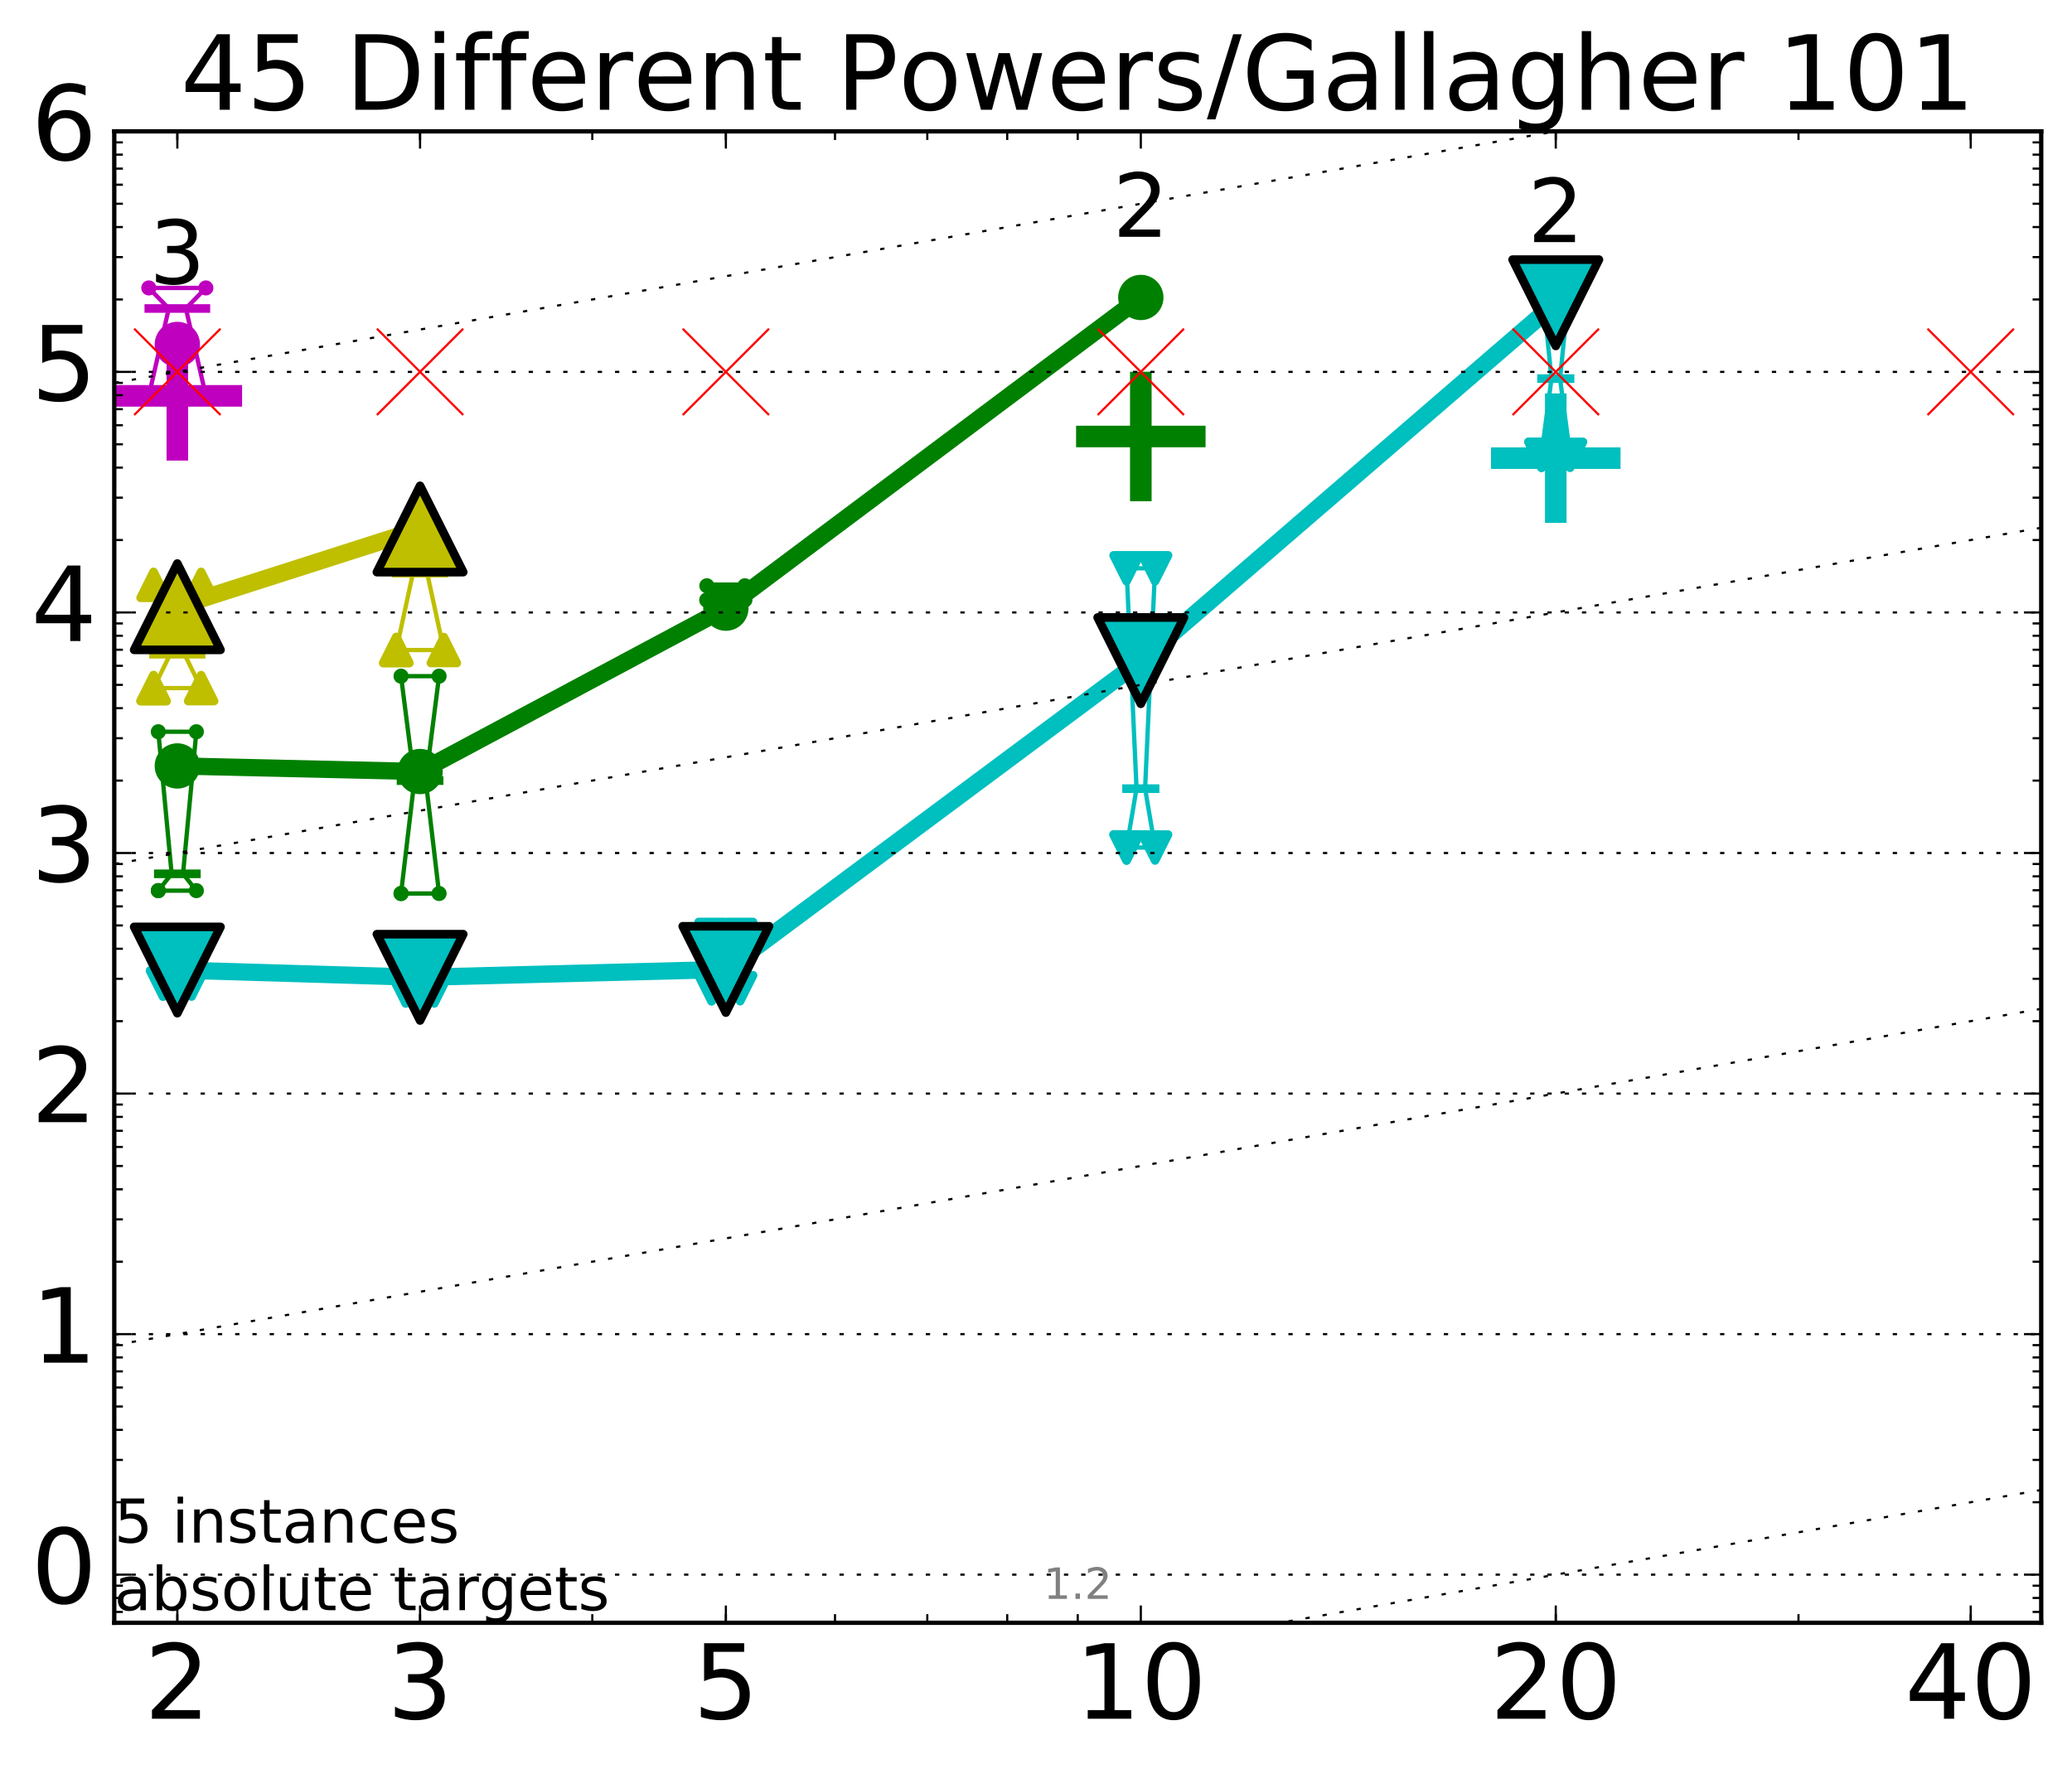 <?xml version="1.0" encoding="utf-8" standalone="no"?>
<!DOCTYPE svg PUBLIC "-//W3C//DTD SVG 1.1//EN"
  "http://www.w3.org/Graphics/SVG/1.1/DTD/svg11.dtd">
<!-- Created with matplotlib (http://matplotlib.org/) -->
<svg height="410pt" version="1.1" viewBox="0 0 480 410" width="480pt" xmlns="http://www.w3.org/2000/svg" xmlns:xlink="http://www.w3.org/1999/xlink">
 <defs>
  <style type="text/css">
*{stroke-linecap:butt;stroke-linejoin:round;stroke-miterlimit:100000;}
  </style>
 </defs>
 <g id="figure_1">
  <g id="patch_1">
   <path d="M 0 410.464 
L 480.07 410.464 
L 480.07 0 
L 0 0 
z
" style="fill:#ffffff;"/>
  </g>
  <g id="axes_1">
   <g id="patch_2">
    <path d="M 26.47 376.036 
L 472.87 376.036 
L 472.87 30.436 
L 26.47 30.436 
z
" style="fill:#ffffff;"/>
   </g>
   <g id="line2d_1">
    <defs>
     <path d="M -15 0 
L 15 0 
M 0 15 
L 0 -15 
" id="mecf4fba9f0" style="stroke:#008000;stroke-width:5.0;"/>
    </defs>
    <g clip-path="url(#pd11bd62bce)">
     <use style="fill:#008000;stroke:#008000;stroke-width:5.0;" x="264.282" xlink:href="#mecf4fba9f0" y="101.146"/>
    </g>
   </g>
   <g id="line2d_2">
    <defs>
     <path d="M -15 0 
L 15 0 
M 0 15 
L 0 -15 
" id="m25f06425bc" style="stroke:#00bfbf;stroke-width:5.0;"/>
    </defs>
    <g clip-path="url(#pd11bd62bce)">
     <use style="fill:#00bfbf;stroke:#00bfbf;stroke-width:5.0;" x="360.409" xlink:href="#m25f06425bc" y="106.164"/>
    </g>
   </g>
   <g id="line2d_3">
    <defs>
     <path d="M -15 0 
L 15 0 
M 0 15 
L 0 -15 
" id="m637dedcd3f" style="stroke:#bf00bf;stroke-width:5.0;"/>
    </defs>
    <g clip-path="url(#pd11bd62bce)">
     <use style="fill:#bf00bf;stroke:#bf00bf;stroke-width:5.0;" x="41.082" xlink:href="#m637dedcd3f" y="91.732"/>
    </g>
   </g>
   <g id="line2d_4">
    <path clip-path="url(#pd11bd62bce)" d="M 37.777 227.923 
L 40.09 227.881 
L 37.777 225.095 
L 44.386 225.095 
L 42.073 227.881 
L 44.386 227.923 
L 37.777 227.923 
" style="fill:none;stroke:#00bfbf;stroke-linecap:square;"/>
   </g>
   <g id="line2d_5">
    <path clip-path="url(#pd11bd62bce)" d="M 37.777 227.923 
L 44.386 227.923 
L 44.386 225.095 
L 37.777 225.095 
L 37.777 227.923 
" style="fill:none;"/>
    <defs>
     <path d="M -0 3 
L 3 -3 
L -3 -3 
z
" id="m3a385fd253" style="stroke:#00bfbf;stroke-linejoin:miter;stroke-width:2.0;"/>
    </defs>
    <g clip-path="url(#pd11bd62bce)">
     <use style="fill:#00bfbf;stroke:#00bfbf;stroke-linejoin:miter;stroke-width:2.0;" x="37.777" xlink:href="#m3a385fd253" y="227.923"/>
     <use style="fill:#00bfbf;stroke:#00bfbf;stroke-linejoin:miter;stroke-width:2.0;" x="44.386" xlink:href="#m3a385fd253" y="227.923"/>
     <use style="fill:#00bfbf;stroke:#00bfbf;stroke-linejoin:miter;stroke-width:2.0;" x="44.386" xlink:href="#m3a385fd253" y="225.095"/>
     <use style="fill:#00bfbf;stroke:#00bfbf;stroke-linejoin:miter;stroke-width:2.0;" x="37.777" xlink:href="#m3a385fd253" y="225.095"/>
     <use style="fill:#00bfbf;stroke:#00bfbf;stroke-linejoin:miter;stroke-width:2.0;" x="37.777" xlink:href="#m3a385fd253" y="227.923"/>
    </g>
   </g>
   <g id="line2d_6">
    <path clip-path="url(#pd11bd62bce)" d="M 37.777 227.881 
L 44.386 227.881 
" style="fill:none;stroke:#00bfbf;stroke-linecap:square;stroke-width:2.0;"/>
   </g>
   <g id="line2d_7">
    <path clip-path="url(#pd11bd62bce)" d="M 94.008 229.509 
L 96.321 226.382 
L 94.008 226.25 
L 100.617 226.25 
L 98.304 226.382 
L 100.617 229.509 
L 94.008 229.509 
" style="fill:none;stroke:#00bfbf;stroke-linecap:square;"/>
   </g>
   <g id="line2d_8">
    <path clip-path="url(#pd11bd62bce)" d="M 94.008 229.509 
L 100.617 229.509 
L 100.617 226.25 
L 94.008 226.25 
L 94.008 229.509 
" style="fill:none;"/>
    <g clip-path="url(#pd11bd62bce)">
     <use style="fill:#00bfbf;stroke:#00bfbf;stroke-linejoin:miter;stroke-width:2.0;" x="94.008" xlink:href="#m3a385fd253" y="229.509"/>
     <use style="fill:#00bfbf;stroke:#00bfbf;stroke-linejoin:miter;stroke-width:2.0;" x="100.617" xlink:href="#m3a385fd253" y="229.509"/>
     <use style="fill:#00bfbf;stroke:#00bfbf;stroke-linejoin:miter;stroke-width:2.0;" x="100.617" xlink:href="#m3a385fd253" y="226.25"/>
     <use style="fill:#00bfbf;stroke:#00bfbf;stroke-linejoin:miter;stroke-width:2.0;" x="94.008" xlink:href="#m3a385fd253" y="226.25"/>
     <use style="fill:#00bfbf;stroke:#00bfbf;stroke-linejoin:miter;stroke-width:2.0;" x="94.008" xlink:href="#m3a385fd253" y="229.509"/>
    </g>
   </g>
   <g id="line2d_9">
    <path clip-path="url(#pd11bd62bce)" d="M 94.008 226.382 
L 100.617 226.382 
" style="fill:none;stroke:#00bfbf;stroke-linecap:square;stroke-width:2.0;"/>
   </g>
   <g id="line2d_10">
    <path clip-path="url(#pd11bd62bce)" d="M 164.85 229.003 
L 167.163 227.413 
L 164.85 216.651 
L 171.459 216.651 
L 169.146 227.413 
L 171.459 229.003 
L 164.85 229.003 
" style="fill:none;stroke:#00bfbf;stroke-linecap:square;"/>
   </g>
   <g id="line2d_11">
    <path clip-path="url(#pd11bd62bce)" d="M 164.85 229.003 
L 171.459 229.003 
L 171.459 216.651 
L 164.85 216.651 
L 164.85 229.003 
" style="fill:none;"/>
    <g clip-path="url(#pd11bd62bce)">
     <use style="fill:#00bfbf;stroke:#00bfbf;stroke-linejoin:miter;stroke-width:2.0;" x="164.85" xlink:href="#m3a385fd253" y="229.003"/>
     <use style="fill:#00bfbf;stroke:#00bfbf;stroke-linejoin:miter;stroke-width:2.0;" x="171.459" xlink:href="#m3a385fd253" y="229.003"/>
     <use style="fill:#00bfbf;stroke:#00bfbf;stroke-linejoin:miter;stroke-width:2.0;" x="171.459" xlink:href="#m3a385fd253" y="216.651"/>
     <use style="fill:#00bfbf;stroke:#00bfbf;stroke-linejoin:miter;stroke-width:2.0;" x="164.85" xlink:href="#m3a385fd253" y="216.651"/>
     <use style="fill:#00bfbf;stroke:#00bfbf;stroke-linejoin:miter;stroke-width:2.0;" x="164.85" xlink:href="#m3a385fd253" y="229.003"/>
    </g>
   </g>
   <g id="line2d_12">
    <path clip-path="url(#pd11bd62bce)" d="M 164.85 227.413 
L 171.459 227.413 
" style="fill:none;stroke:#00bfbf;stroke-linecap:square;stroke-width:2.0;"/>
   </g>
   <g id="line2d_13">
    <path clip-path="url(#pd11bd62bce)" d="M 260.977 196.391 
L 263.29 182.753 
L 260.977 131.687 
L 267.586 131.687 
L 265.273 182.753 
L 267.586 196.391 
L 260.977 196.391 
" style="fill:none;stroke:#00bfbf;stroke-linecap:square;"/>
   </g>
   <g id="line2d_14">
    <path clip-path="url(#pd11bd62bce)" d="M 260.977 196.391 
L 267.586 196.391 
L 267.586 131.687 
L 260.977 131.687 
L 260.977 196.391 
" style="fill:none;"/>
    <g clip-path="url(#pd11bd62bce)">
     <use style="fill:#00bfbf;stroke:#00bfbf;stroke-linejoin:miter;stroke-width:2.0;" x="260.977" xlink:href="#m3a385fd253" y="196.391"/>
     <use style="fill:#00bfbf;stroke:#00bfbf;stroke-linejoin:miter;stroke-width:2.0;" x="267.586" xlink:href="#m3a385fd253" y="196.391"/>
     <use style="fill:#00bfbf;stroke:#00bfbf;stroke-linejoin:miter;stroke-width:2.0;" x="267.586" xlink:href="#m3a385fd253" y="131.687"/>
     <use style="fill:#00bfbf;stroke:#00bfbf;stroke-linejoin:miter;stroke-width:2.0;" x="260.977" xlink:href="#m3a385fd253" y="131.687"/>
     <use style="fill:#00bfbf;stroke:#00bfbf;stroke-linejoin:miter;stroke-width:2.0;" x="260.977" xlink:href="#m3a385fd253" y="196.391"/>
    </g>
   </g>
   <g id="line2d_15">
    <path clip-path="url(#pd11bd62bce)" d="M 260.977 182.753 
L 267.586 182.753 
" style="fill:none;stroke:#00bfbf;stroke-linecap:square;stroke-width:2.0;"/>
   </g>
   <g id="line2d_16">
    <path clip-path="url(#pd11bd62bce)" d="M 357.104 105.395 
L 359.417 87.728 
L 357.104 64.745 
L 363.713 64.745 
L 361.4 87.728 
L 363.713 105.395 
L 357.104 105.395 
" style="fill:none;stroke:#00bfbf;stroke-linecap:square;"/>
   </g>
   <g id="line2d_17">
    <path clip-path="url(#pd11bd62bce)" d="M 357.104 105.395 
L 363.713 105.395 
L 363.713 64.745 
L 357.104 64.745 
L 357.104 105.395 
" style="fill:none;"/>
    <g clip-path="url(#pd11bd62bce)">
     <use style="fill:#00bfbf;stroke:#00bfbf;stroke-linejoin:miter;stroke-width:2.0;" x="357.104" xlink:href="#m3a385fd253" y="105.395"/>
     <use style="fill:#00bfbf;stroke:#00bfbf;stroke-linejoin:miter;stroke-width:2.0;" x="363.713" xlink:href="#m3a385fd253" y="105.395"/>
     <use style="fill:#00bfbf;stroke:#00bfbf;stroke-linejoin:miter;stroke-width:2.0;" x="363.713" xlink:href="#m3a385fd253" y="64.745"/>
     <use style="fill:#00bfbf;stroke:#00bfbf;stroke-linejoin:miter;stroke-width:2.0;" x="357.104" xlink:href="#m3a385fd253" y="64.745"/>
     <use style="fill:#00bfbf;stroke:#00bfbf;stroke-linejoin:miter;stroke-width:2.0;" x="357.104" xlink:href="#m3a385fd253" y="105.395"/>
    </g>
   </g>
   <g id="line2d_18">
    <path clip-path="url(#pd11bd62bce)" d="M 357.104 87.728 
L 363.713 87.728 
" style="fill:none;stroke:#00bfbf;stroke-linecap:square;stroke-width:2.0;"/>
   </g>
   <g id="line2d_19">
    <path clip-path="url(#pd11bd62bce)" d="M 41.082 224.781 
L 97.312 226.472 
" style="fill:none;stroke:#00bfbf;stroke-linecap:square;stroke-width:4.0;"/>
   </g>
   <g id="line2d_20">
    <path clip-path="url(#pd11bd62bce)" d="M 97.312 226.472 
L 168.155 224.639 
" style="fill:none;stroke:#00bfbf;stroke-linecap:square;stroke-width:4.0;"/>
   </g>
   <g id="line2d_21">
    <path clip-path="url(#pd11bd62bce)" d="M 168.155 224.639 
L 264.282 153.084 
" style="fill:none;stroke:#00bfbf;stroke-linecap:square;stroke-width:4.0;"/>
   </g>
   <g id="line2d_22">
    <path clip-path="url(#pd11bd62bce)" d="M 264.282 153.084 
L 360.409 70.16 
" style="fill:none;stroke:#00bfbf;stroke-linecap:square;stroke-width:4.0;"/>
   </g>
   <g id="line2d_23">
    <path clip-path="url(#pd11bd62bce)" d="M 41.082 224.781 
L 97.312 226.472 
L 168.155 224.639 
L 264.282 153.084 
L 360.409 70.16 
" style="fill:none;"/>
    <defs>
     <path d="M -0 10 
L 10 -10 
L -10 -10 
z
" id="mff6d46507b" style="stroke:#000000;stroke-linejoin:miter;stroke-width:2.0;"/>
    </defs>
    <g clip-path="url(#pd11bd62bce)">
     <use style="fill:#00bfbf;stroke:#000000;stroke-linejoin:miter;stroke-width:2.0;" x="41.082" xlink:href="#mff6d46507b" y="224.781"/>
     <use style="fill:#00bfbf;stroke:#000000;stroke-linejoin:miter;stroke-width:2.0;" x="97.312" xlink:href="#mff6d46507b" y="226.472"/>
     <use style="fill:#00bfbf;stroke:#000000;stroke-linejoin:miter;stroke-width:2.0;" x="168.155" xlink:href="#mff6d46507b" y="224.639"/>
     <use style="fill:#00bfbf;stroke:#000000;stroke-linejoin:miter;stroke-width:2.0;" x="264.282" xlink:href="#mff6d46507b" y="153.084"/>
     <use style="fill:#00bfbf;stroke:#000000;stroke-linejoin:miter;stroke-width:2.0;" x="360.409" xlink:href="#mff6d46507b" y="70.16"/>
    </g>
   </g>
   <g id="line2d_24">
    <path clip-path="url(#pd11bd62bce)" d="M 36.676 206.383 
L 39.76 202.481 
L 36.676 169.561 
L 45.488 169.561 
L 42.403 202.481 
L 45.488 206.383 
L 36.676 206.383 
" style="fill:none;stroke:#008000;stroke-linecap:square;"/>
   </g>
   <g id="line2d_25">
    <path clip-path="url(#pd11bd62bce)" d="M 36.676 206.383 
L 45.488 206.383 
L 45.488 169.561 
L 36.676 169.561 
L 36.676 206.383 
" style="fill:none;"/>
    <defs>
     <path d="M 0 1.5 
C 0.398 1.5 0.779 1.342 1.061 1.061 
C 1.342 0.779 1.5 0.398 1.5 0 
C 1.5 -0.398 1.342 -0.779 1.061 -1.061 
C 0.779 -1.342 0.398 -1.5 0 -1.5 
C -0.398 -1.5 -0.779 -1.342 -1.061 -1.061 
C -1.342 -0.779 -1.5 -0.398 -1.5 0 
C -1.5 0.398 -1.342 0.779 -1.061 1.061 
C -0.779 1.342 -0.398 1.5 0 1.5 
z
" id="mdbd857fd13" style="stroke:#008000;stroke-width:0.5;"/>
    </defs>
    <g clip-path="url(#pd11bd62bce)">
     <use style="fill:#008000;stroke:#008000;stroke-width:0.5;" x="36.676" xlink:href="#mdbd857fd13" y="206.383"/>
     <use style="fill:#008000;stroke:#008000;stroke-width:0.5;" x="45.488" xlink:href="#mdbd857fd13" y="206.383"/>
     <use style="fill:#008000;stroke:#008000;stroke-width:0.5;" x="45.488" xlink:href="#mdbd857fd13" y="169.561"/>
     <use style="fill:#008000;stroke:#008000;stroke-width:0.5;" x="36.676" xlink:href="#mdbd857fd13" y="169.561"/>
     <use style="fill:#008000;stroke:#008000;stroke-width:0.5;" x="36.676" xlink:href="#mdbd857fd13" y="206.383"/>
    </g>
   </g>
   <g id="line2d_26">
    <path clip-path="url(#pd11bd62bce)" d="M 36.676 202.481 
L 45.488 202.481 
" style="fill:none;stroke:#008000;stroke-linecap:square;stroke-width:2.0;"/>
   </g>
   <g id="line2d_27">
    <path clip-path="url(#pd11bd62bce)" d="M 92.906 207.046 
L 95.991 180.882 
L 92.906 156.682 
L 101.718 156.682 
L 98.634 180.882 
L 101.718 207.046 
L 92.906 207.046 
" style="fill:none;stroke:#008000;stroke-linecap:square;"/>
   </g>
   <g id="line2d_28">
    <path clip-path="url(#pd11bd62bce)" d="M 92.906 207.046 
L 101.718 207.046 
L 101.718 156.682 
L 92.906 156.682 
L 92.906 207.046 
" style="fill:none;"/>
    <g clip-path="url(#pd11bd62bce)">
     <use style="fill:#008000;stroke:#008000;stroke-width:0.5;" x="92.906" xlink:href="#mdbd857fd13" y="207.046"/>
     <use style="fill:#008000;stroke:#008000;stroke-width:0.5;" x="101.718" xlink:href="#mdbd857fd13" y="207.046"/>
     <use style="fill:#008000;stroke:#008000;stroke-width:0.5;" x="101.718" xlink:href="#mdbd857fd13" y="156.682"/>
     <use style="fill:#008000;stroke:#008000;stroke-width:0.5;" x="92.906" xlink:href="#mdbd857fd13" y="156.682"/>
     <use style="fill:#008000;stroke:#008000;stroke-width:0.5;" x="92.906" xlink:href="#mdbd857fd13" y="207.046"/>
    </g>
   </g>
   <g id="line2d_29">
    <path clip-path="url(#pd11bd62bce)" d="M 92.906 180.882 
L 101.718 180.882 
" style="fill:none;stroke:#008000;stroke-linecap:square;stroke-width:2.0;"/>
   </g>
   <g id="line2d_30">
    <path clip-path="url(#pd11bd62bce)" d="M 163.749 139.038 
L 166.833 135.957 
L 163.749 135.738 
L 172.561 135.738 
L 169.476 135.957 
L 172.561 139.038 
L 163.749 139.038 
" style="fill:none;stroke:#008000;stroke-linecap:square;"/>
   </g>
   <g id="line2d_31">
    <path clip-path="url(#pd11bd62bce)" d="M 163.749 139.038 
L 172.561 139.038 
L 172.561 135.738 
L 163.749 135.738 
L 163.749 139.038 
" style="fill:none;"/>
    <g clip-path="url(#pd11bd62bce)">
     <use style="fill:#008000;stroke:#008000;stroke-width:0.5;" x="163.749" xlink:href="#mdbd857fd13" y="139.038"/>
     <use style="fill:#008000;stroke:#008000;stroke-width:0.5;" x="172.561" xlink:href="#mdbd857fd13" y="139.038"/>
     <use style="fill:#008000;stroke:#008000;stroke-width:0.5;" x="172.561" xlink:href="#mdbd857fd13" y="135.738"/>
     <use style="fill:#008000;stroke:#008000;stroke-width:0.5;" x="163.749" xlink:href="#mdbd857fd13" y="135.738"/>
     <use style="fill:#008000;stroke:#008000;stroke-width:0.5;" x="163.749" xlink:href="#mdbd857fd13" y="139.038"/>
    </g>
   </g>
   <g id="line2d_32">
    <path clip-path="url(#pd11bd62bce)" d="M 163.749 135.957 
L 172.561 135.957 
" style="fill:none;stroke:#008000;stroke-linecap:square;stroke-width:2.0;"/>
   </g>
   <g id="line2d_33">
    <path clip-path="url(#pd11bd62bce)" d="M 259.876 101.538 
L 262.96 100.76 
L 259.876 100.76 
L 268.688 100.76 
L 265.603 100.76 
L 268.688 101.538 
L 259.876 101.538 
" style="fill:none;stroke:#008000;stroke-linecap:square;"/>
   </g>
   <g id="line2d_34">
    <path clip-path="url(#pd11bd62bce)" d="M 259.876 101.538 
L 268.688 101.538 
L 268.688 100.76 
L 259.876 100.76 
L 259.876 101.538 
" style="fill:none;"/>
    <g clip-path="url(#pd11bd62bce)">
     <use style="fill:#008000;stroke:#008000;stroke-width:0.5;" x="259.876" xlink:href="#mdbd857fd13" y="101.538"/>
     <use style="fill:#008000;stroke:#008000;stroke-width:0.5;" x="268.688" xlink:href="#mdbd857fd13" y="101.538"/>
     <use style="fill:#008000;stroke:#008000;stroke-width:0.5;" x="268.688" xlink:href="#mdbd857fd13" y="100.76"/>
     <use style="fill:#008000;stroke:#008000;stroke-width:0.5;" x="259.876" xlink:href="#mdbd857fd13" y="100.76"/>
     <use style="fill:#008000;stroke:#008000;stroke-width:0.5;" x="259.876" xlink:href="#mdbd857fd13" y="101.538"/>
    </g>
   </g>
   <g id="line2d_35">
    <path clip-path="url(#pd11bd62bce)" d="M 259.876 100.76 
L 268.688 100.76 
" style="fill:none;stroke:#008000;stroke-linecap:square;stroke-width:2.0;"/>
   </g>
   <g id="line2d_36">
    <path clip-path="url(#pd11bd62bce)" d="M 41.082 177.488 
L 97.312 178.781 
" style="fill:none;stroke:#008000;stroke-linecap:square;stroke-width:4.0;"/>
   </g>
   <g id="line2d_37">
    <path clip-path="url(#pd11bd62bce)" d="M 97.312 178.781 
L 168.155 140.924 
" style="fill:none;stroke:#008000;stroke-linecap:square;stroke-width:4.0;"/>
   </g>
   <g id="line2d_38">
    <path clip-path="url(#pd11bd62bce)" d="M 168.155 140.924 
L 264.282 68.93 
" style="fill:none;stroke:#008000;stroke-linecap:square;stroke-width:4.0;"/>
   </g>
   <g id="line2d_39">
    <path clip-path="url(#pd11bd62bce)" d="M 41.082 177.488 
L 97.312 178.781 
L 168.155 140.924 
L 264.282 68.93 
" style="fill:none;"/>
    <defs>
     <path d="M 0 5 
C 1.326 5 2.598 4.473 3.536 3.536 
C 4.473 2.598 5 1.326 5 0 
C 5 -1.326 4.473 -2.598 3.536 -3.536 
C 2.598 -4.473 1.326 -5 0 -5 
C -1.326 -5 -2.598 -4.473 -3.536 -3.536 
C -4.473 -2.598 -5 -1.326 -5 0 
C -5 1.326 -4.473 2.598 -3.536 3.536 
C -2.598 4.473 -1.326 5 0 5 
z
" id="m46e819515a" style="stroke:#008000;stroke-width:0.5;"/>
    </defs>
    <g clip-path="url(#pd11bd62bce)">
     <use style="fill:#008000;stroke:#008000;stroke-width:0.5;" x="41.082" xlink:href="#m46e819515a" y="177.488"/>
     <use style="fill:#008000;stroke:#008000;stroke-width:0.5;" x="97.312" xlink:href="#m46e819515a" y="178.781"/>
     <use style="fill:#008000;stroke:#008000;stroke-width:0.5;" x="168.155" xlink:href="#m46e819515a" y="140.924"/>
     <use style="fill:#008000;stroke:#008000;stroke-width:0.5;" x="264.282" xlink:href="#m46e819515a" y="68.93"/>
    </g>
   </g>
   <g id="line2d_40">
    <path clip-path="url(#pd11bd62bce)" d="M 35.574 159.452 
L 39.429 151.597 
L 35.574 135.521 
L 46.589 135.521 
L 42.734 151.597 
L 46.589 159.452 
L 35.574 159.452 
" style="fill:none;stroke:#bfbf00;stroke-linecap:square;"/>
   </g>
   <g id="line2d_41">
    <path clip-path="url(#pd11bd62bce)" d="M 35.574 159.452 
L 46.589 159.452 
L 46.589 135.521 
L 35.574 135.521 
L 35.574 159.452 
" style="fill:none;"/>
    <defs>
     <path d="M 0 -3 
L -3 3 
L 3 3 
z
" id="m2e2b8c5a4a" style="stroke:#bfbf00;stroke-linejoin:miter;stroke-width:2.0;"/>
    </defs>
    <g clip-path="url(#pd11bd62bce)">
     <use style="fill:#bfbf00;stroke:#bfbf00;stroke-linejoin:miter;stroke-width:2.0;" x="35.574" xlink:href="#m2e2b8c5a4a" y="159.452"/>
     <use style="fill:#bfbf00;stroke:#bfbf00;stroke-linejoin:miter;stroke-width:2.0;" x="46.589" xlink:href="#m2e2b8c5a4a" y="159.452"/>
     <use style="fill:#bfbf00;stroke:#bfbf00;stroke-linejoin:miter;stroke-width:2.0;" x="46.589" xlink:href="#m2e2b8c5a4a" y="135.521"/>
     <use style="fill:#bfbf00;stroke:#bfbf00;stroke-linejoin:miter;stroke-width:2.0;" x="35.574" xlink:href="#m2e2b8c5a4a" y="135.521"/>
     <use style="fill:#bfbf00;stroke:#bfbf00;stroke-linejoin:miter;stroke-width:2.0;" x="35.574" xlink:href="#m2e2b8c5a4a" y="159.452"/>
    </g>
   </g>
   <g id="line2d_42">
    <path clip-path="url(#pd11bd62bce)" d="M 35.574 151.597 
L 46.589 151.597 
" style="fill:none;stroke:#bfbf00;stroke-linecap:square;stroke-width:2.0;"/>
   </g>
   <g id="line2d_43">
    <path clip-path="url(#pd11bd62bce)" d="M 91.805 150.63 
L 95.66 132.84 
L 91.805 129.482 
L 102.82 129.482 
L 98.965 132.84 
L 102.82 150.63 
L 91.805 150.63 
" style="fill:none;stroke:#bfbf00;stroke-linecap:square;"/>
   </g>
   <g id="line2d_44">
    <path clip-path="url(#pd11bd62bce)" d="M 91.805 150.63 
L 102.82 150.63 
L 102.82 129.482 
L 91.805 129.482 
L 91.805 150.63 
" style="fill:none;"/>
    <g clip-path="url(#pd11bd62bce)">
     <use style="fill:#bfbf00;stroke:#bfbf00;stroke-linejoin:miter;stroke-width:2.0;" x="91.805" xlink:href="#m2e2b8c5a4a" y="150.63"/>
     <use style="fill:#bfbf00;stroke:#bfbf00;stroke-linejoin:miter;stroke-width:2.0;" x="102.82" xlink:href="#m2e2b8c5a4a" y="150.63"/>
     <use style="fill:#bfbf00;stroke:#bfbf00;stroke-linejoin:miter;stroke-width:2.0;" x="102.82" xlink:href="#m2e2b8c5a4a" y="129.482"/>
     <use style="fill:#bfbf00;stroke:#bfbf00;stroke-linejoin:miter;stroke-width:2.0;" x="91.805" xlink:href="#m2e2b8c5a4a" y="129.482"/>
     <use style="fill:#bfbf00;stroke:#bfbf00;stroke-linejoin:miter;stroke-width:2.0;" x="91.805" xlink:href="#m2e2b8c5a4a" y="150.63"/>
    </g>
   </g>
   <g id="line2d_45">
    <path clip-path="url(#pd11bd62bce)" d="M 91.805 132.84 
L 102.82 132.84 
" style="fill:none;stroke:#bfbf00;stroke-linecap:square;stroke-width:2.0;"/>
   </g>
   <g id="line2d_46">
    <path clip-path="url(#pd11bd62bce)" d="M 41.082 140.586 
L 97.312 122.575 
" style="fill:none;stroke:#bfbf00;stroke-linecap:square;stroke-width:4.0;"/>
   </g>
   <g id="line2d_47">
    <path clip-path="url(#pd11bd62bce)" d="M 41.082 140.586 
L 97.312 122.575 
" style="fill:none;"/>
    <defs>
     <path d="M 0 -10 
L -10 10 
L 10 10 
z
" id="m56ada7ef82" style="stroke:#000000;stroke-linejoin:miter;stroke-width:2.0;"/>
    </defs>
    <g clip-path="url(#pd11bd62bce)">
     <use style="fill:#bfbf00;stroke:#000000;stroke-linejoin:miter;stroke-width:2.0;" x="41.082" xlink:href="#m56ada7ef82" y="140.586"/>
     <use style="fill:#bfbf00;stroke:#000000;stroke-linejoin:miter;stroke-width:2.0;" x="97.312" xlink:href="#m56ada7ef82" y="122.575"/>
    </g>
   </g>
   <g id="line2d_48">
    <path clip-path="url(#pd11bd62bce)" d="M 34.473 91.732 
L 39.099 71.488 
L 34.473 66.72 
L 47.691 66.72 
L 43.064 71.488 
L 47.691 91.732 
L 34.473 91.732 
" style="fill:none;stroke:#bf00bf;stroke-linecap:square;"/>
   </g>
   <g id="line2d_49">
    <path clip-path="url(#pd11bd62bce)" d="M 34.473 91.732 
L 47.691 91.732 
L 47.691 66.72 
L 34.473 66.72 
L 34.473 91.732 
" style="fill:none;"/>
    <defs>
     <path d="M 0 1.5 
C 0.398 1.5 0.779 1.342 1.061 1.061 
C 1.342 0.779 1.5 0.398 1.5 0 
C 1.5 -0.398 1.342 -0.779 1.061 -1.061 
C 0.779 -1.342 0.398 -1.5 0 -1.5 
C -0.398 -1.5 -0.779 -1.342 -1.061 -1.061 
C -1.342 -0.779 -1.5 -0.398 -1.5 0 
C -1.5 0.398 -1.342 0.779 -1.061 1.061 
C -0.779 1.342 -0.398 1.5 0 1.5 
z
" id="mc737b660a1" style="stroke:#bf00bf;stroke-width:0.5;"/>
    </defs>
    <g clip-path="url(#pd11bd62bce)">
     <use style="fill:#bf00bf;stroke:#bf00bf;stroke-width:0.5;" x="34.473" xlink:href="#mc737b660a1" y="91.732"/>
     <use style="fill:#bf00bf;stroke:#bf00bf;stroke-width:0.5;" x="47.691" xlink:href="#mc737b660a1" y="91.732"/>
     <use style="fill:#bf00bf;stroke:#bf00bf;stroke-width:0.5;" x="47.691" xlink:href="#mc737b660a1" y="66.72"/>
     <use style="fill:#bf00bf;stroke:#bf00bf;stroke-width:0.5;" x="34.473" xlink:href="#mc737b660a1" y="66.72"/>
     <use style="fill:#bf00bf;stroke:#bf00bf;stroke-width:0.5;" x="34.473" xlink:href="#mc737b660a1" y="91.732"/>
    </g>
   </g>
   <g id="line2d_50">
    <path clip-path="url(#pd11bd62bce)" d="M 34.473 71.488 
L 47.691 71.488 
" style="fill:none;stroke:#bf00bf;stroke-linecap:square;stroke-width:2.0;"/>
   </g>
   <g id="line2d_51">
    <path clip-path="url(#pd11bd62bce)" d="M 41.082 79.814 
" style="fill:none;"/>
    <defs>
     <path d="M 0 5 
C 1.326 5 2.598 4.473 3.536 3.536 
C 4.473 2.598 5 1.326 5 0 
C 5 -1.326 4.473 -2.598 3.536 -3.536 
C 2.598 -4.473 1.326 -5 0 -5 
C -1.326 -5 -2.598 -4.473 -3.536 -3.536 
C -4.473 -2.598 -5 -1.326 -5 0 
C -5 1.326 -4.473 2.598 -3.536 3.536 
C -2.598 4.473 -1.326 5 0 5 
z
" id="mf412a35082" style="stroke:#bf00bf;stroke-width:0.5;"/>
    </defs>
    <g clip-path="url(#pd11bd62bce)">
     <use style="fill:#bf00bf;stroke:#bf00bf;stroke-width:0.5;" x="41.082" xlink:href="#mf412a35082" y="79.814"/>
    </g>
   </g>
   <g id="line2d_52"/>
   <g id="line2d_53"/>
   <g id="line2d_54"/>
   <g id="line2d_55"/>
   <g id="line2d_56"/>
   <g id="line2d_57">
    <defs>
     <path d="M -10 10 
L 10 -10 
M -10 -10 
L 10 10 
" id="m536d009cd3" style="stroke:#ff0000;stroke-width:0.5;"/>
    </defs>
    <g clip-path="url(#pd11bd62bce)">
     <use style="fill:#ff0000;stroke:#ff0000;stroke-width:0.5;" x="41.082" xlink:href="#m536d009cd3" y="86.164"/>
     <use style="fill:#ff0000;stroke:#ff0000;stroke-width:0.5;" x="97.312" xlink:href="#m536d009cd3" y="86.168"/>
     <use style="fill:#ff0000;stroke:#ff0000;stroke-width:0.5;" x="168.155" xlink:href="#m536d009cd3" y="86.172"/>
     <use style="fill:#ff0000;stroke:#ff0000;stroke-width:0.5;" x="264.282" xlink:href="#m536d009cd3" y="86.175"/>
     <use style="fill:#ff0000;stroke:#ff0000;stroke-width:0.5;" x="360.409" xlink:href="#m536d009cd3" y="86.177"/>
     <use style="fill:#ff0000;stroke:#ff0000;stroke-width:0.5;" x="456.536" xlink:href="#m536d009cd3" y="86.177"/>
    </g>
   </g>
   <g id="line2d_58">
    <path clip-path="url(#pd11bd62bce)" d="M 93.591 411.464 
L 481.07 343.825 
" style="fill:none;stroke:#000000;stroke-dasharray:1,3;stroke-dashoffset:0.0;stroke-width:0.5;"/>
   </g>
   <g id="line2d_59">
    <path clip-path="url(#pd11bd62bce)" d="M -1 316.492 
L 481.07 232.341 
" style="fill:none;stroke:#000000;stroke-dasharray:1,3;stroke-dashoffset:0.0;stroke-width:0.5;"/>
   </g>
   <g id="line2d_60">
    <path clip-path="url(#pd11bd62bce)" d="M -1 205.008 
L 481.07 120.857 
" style="fill:none;stroke:#000000;stroke-dasharray:1,3;stroke-dashoffset:0.0;stroke-width:0.5;"/>
   </g>
   <g id="line2d_61">
    <path clip-path="url(#pd11bd62bce)" d="M -1 93.524 
L 481.07 9.374 
" style="fill:none;stroke:#000000;stroke-dasharray:1,3;stroke-dashoffset:0.0;stroke-width:0.5;"/>
   </g>
   <g id="line2d_62">
    <path clip-path="url(#pd11bd62bce)" style="fill:none;stroke:#000000;stroke-dasharray:1,3;stroke-dashoffset:0.0;stroke-width:0.5;"/>
   </g>
   <g id="patch_3">
    <path d="M 26.47 30.436 
L 472.87 30.436 
" style="fill:none;stroke:#000000;stroke-linecap:square;stroke-linejoin:miter;"/>
   </g>
   <g id="patch_4">
    <path d="M 472.87 376.036 
L 472.87 30.436 
" style="fill:none;stroke:#000000;stroke-linecap:square;stroke-linejoin:miter;"/>
   </g>
   <g id="patch_5">
    <path d="M 26.47 376.036 
L 472.87 376.036 
" style="fill:none;stroke:#000000;stroke-linecap:square;stroke-linejoin:miter;"/>
   </g>
   <g id="patch_6">
    <path d="M 26.47 376.036 
L 26.47 30.436 
" style="fill:none;stroke:#000000;stroke-linecap:square;stroke-linejoin:miter;"/>
   </g>
   <g id="matplotlib.axis_1">
    <g id="xtick_1">
     <g id="line2d_63">
      <defs>
       <path d="M 0 0 
L 0 -4 
" id="mdb63a2bf1f" style="stroke:#000000;stroke-width:0.5;"/>
      </defs>
      <g>
       <use style="stroke:#000000;stroke-width:0.5;" x="41.082" xlink:href="#mdb63a2bf1f" y="376.036"/>
      </g>
     </g>
     <g id="line2d_64">
      <defs>
       <path d="M 0 0 
L 0 4 
" id="mb5477812ff" style="stroke:#000000;stroke-width:0.5;"/>
      </defs>
      <g>
       <use style="stroke:#000000;stroke-width:0.5;" x="41.082" xlink:href="#mb5477812ff" y="30.436"/>
      </g>
     </g>
     <g id="text_1">
      <!-- 2 -->
      <defs>
       <path d="M 19.188 8.297 
L 53.609 8.297 
L 53.609 0 
L 7.328 0 
L 7.328 8.297 
Q 12.938 14.109 22.625 23.891 
Q 32.328 33.688 34.812 36.531 
Q 39.547 41.844 41.422 45.531 
Q 43.312 49.219 43.312 52.781 
Q 43.312 58.594 39.234 62.25 
Q 35.156 65.922 28.609 65.922 
Q 23.969 65.922 18.812 64.312 
Q 13.672 62.703 7.812 59.422 
L 7.812 69.391 
Q 13.766 71.781 18.938 73 
Q 24.125 74.219 28.422 74.219 
Q 39.75 74.219 46.484 68.547 
Q 53.219 62.891 53.219 53.422 
Q 53.219 48.922 51.531 44.891 
Q 49.859 40.875 45.406 35.406 
Q 44.188 33.984 37.641 27.219 
Q 31.109 20.453 19.188 8.297 
" id="BitstreamVeraSans-Roman-32"/>
      </defs>
      <g transform="translate(33.447 398.272)scale(0.24 -0.24)">
       <use xlink:href="#BitstreamVeraSans-Roman-32"/>
      </g>
     </g>
    </g>
    <g id="xtick_2">
     <g id="line2d_65">
      <g>
       <use style="stroke:#000000;stroke-width:0.5;" x="97.312" xlink:href="#mdb63a2bf1f" y="376.036"/>
      </g>
     </g>
     <g id="line2d_66">
      <g>
       <use style="stroke:#000000;stroke-width:0.5;" x="97.312" xlink:href="#mb5477812ff" y="30.436"/>
      </g>
     </g>
     <g id="text_2">
      <!-- 3 -->
      <defs>
       <path d="M 40.578 39.312 
Q 47.656 37.797 51.625 33 
Q 55.609 28.219 55.609 21.188 
Q 55.609 10.406 48.188 4.484 
Q 40.766 -1.422 27.094 -1.422 
Q 22.516 -1.422 17.656 -0.516 
Q 12.797 0.391 7.625 2.203 
L 7.625 11.719 
Q 11.719 9.328 16.594 8.109 
Q 21.484 6.891 26.812 6.891 
Q 36.078 6.891 40.938 10.547 
Q 45.797 14.203 45.797 21.188 
Q 45.797 27.641 41.281 31.266 
Q 36.766 34.906 28.719 34.906 
L 20.219 34.906 
L 20.219 43.016 
L 29.109 43.016 
Q 36.375 43.016 40.234 45.922 
Q 44.094 48.828 44.094 54.297 
Q 44.094 59.906 40.109 62.906 
Q 36.141 65.922 28.719 65.922 
Q 24.656 65.922 20.016 65.031 
Q 15.375 64.156 9.812 62.312 
L 9.812 71.094 
Q 15.438 72.656 20.344 73.438 
Q 25.25 74.219 29.594 74.219 
Q 40.828 74.219 47.359 69.109 
Q 53.906 64.016 53.906 55.328 
Q 53.906 49.266 50.438 45.094 
Q 46.969 40.922 40.578 39.312 
" id="BitstreamVeraSans-Roman-33"/>
      </defs>
      <g transform="translate(89.677 398.272)scale(0.24 -0.24)">
       <use xlink:href="#BitstreamVeraSans-Roman-33"/>
      </g>
     </g>
    </g>
    <g id="xtick_3">
     <g id="line2d_67">
      <g>
       <use style="stroke:#000000;stroke-width:0.5;" x="168.155" xlink:href="#mdb63a2bf1f" y="376.036"/>
      </g>
     </g>
     <g id="line2d_68">
      <g>
       <use style="stroke:#000000;stroke-width:0.5;" x="168.155" xlink:href="#mb5477812ff" y="30.436"/>
      </g>
     </g>
     <g id="text_3">
      <!-- 5 -->
      <defs>
       <path d="M 10.797 72.906 
L 49.516 72.906 
L 49.516 64.594 
L 19.828 64.594 
L 19.828 46.734 
Q 21.969 47.469 24.109 47.828 
Q 26.266 48.188 28.422 48.188 
Q 40.625 48.188 47.75 41.5 
Q 54.891 34.812 54.891 23.391 
Q 54.891 11.625 47.562 5.094 
Q 40.234 -1.422 26.906 -1.422 
Q 22.312 -1.422 17.547 -0.641 
Q 12.797 0.141 7.719 1.703 
L 7.719 11.625 
Q 12.109 9.234 16.797 8.062 
Q 21.484 6.891 26.703 6.891 
Q 35.156 6.891 40.078 11.328 
Q 45.016 15.766 45.016 23.391 
Q 45.016 31 40.078 35.438 
Q 35.156 39.891 26.703 39.891 
Q 22.75 39.891 18.812 39.016 
Q 14.891 38.141 10.797 36.281 
z
" id="BitstreamVeraSans-Roman-35"/>
      </defs>
      <g transform="translate(160.52 398.272)scale(0.24 -0.24)">
       <use xlink:href="#BitstreamVeraSans-Roman-35"/>
      </g>
     </g>
    </g>
    <g id="xtick_4">
     <g id="line2d_69">
      <g>
       <use style="stroke:#000000;stroke-width:0.5;" x="264.282" xlink:href="#mdb63a2bf1f" y="376.036"/>
      </g>
     </g>
     <g id="line2d_70">
      <g>
       <use style="stroke:#000000;stroke-width:0.5;" x="264.282" xlink:href="#mb5477812ff" y="30.436"/>
      </g>
     </g>
     <g id="text_4">
      <!-- 10 -->
      <defs>
       <path d="M 31.781 66.406 
Q 24.172 66.406 20.328 58.906 
Q 16.5 51.422 16.5 36.375 
Q 16.5 21.391 20.328 13.891 
Q 24.172 6.391 31.781 6.391 
Q 39.453 6.391 43.281 13.891 
Q 47.125 21.391 47.125 36.375 
Q 47.125 51.422 43.281 58.906 
Q 39.453 66.406 31.781 66.406 
M 31.781 74.219 
Q 44.047 74.219 50.516 64.516 
Q 56.984 54.828 56.984 36.375 
Q 56.984 17.969 50.516 8.266 
Q 44.047 -1.422 31.781 -1.422 
Q 19.531 -1.422 13.062 8.266 
Q 6.594 17.969 6.594 36.375 
Q 6.594 54.828 13.062 64.516 
Q 19.531 74.219 31.781 74.219 
" id="BitstreamVeraSans-Roman-30"/>
       <path d="M 12.406 8.297 
L 28.516 8.297 
L 28.516 63.922 
L 10.984 60.406 
L 10.984 69.391 
L 28.422 72.906 
L 38.281 72.906 
L 38.281 8.297 
L 54.391 8.297 
L 54.391 0 
L 12.406 0 
z
" id="BitstreamVeraSans-Roman-31"/>
      </defs>
      <g transform="translate(249.012 398.272)scale(0.24 -0.24)">
       <use xlink:href="#BitstreamVeraSans-Roman-31"/>
       <use x="63.623" xlink:href="#BitstreamVeraSans-Roman-30"/>
      </g>
     </g>
    </g>
    <g id="xtick_5">
     <g id="line2d_71">
      <g>
       <use style="stroke:#000000;stroke-width:0.5;" x="360.409" xlink:href="#mdb63a2bf1f" y="376.036"/>
      </g>
     </g>
     <g id="line2d_72">
      <g>
       <use style="stroke:#000000;stroke-width:0.5;" x="360.409" xlink:href="#mb5477812ff" y="30.436"/>
      </g>
     </g>
     <g id="text_5">
      <!-- 20 -->
      <g transform="translate(345.139 398.272)scale(0.24 -0.24)">
       <use xlink:href="#BitstreamVeraSans-Roman-32"/>
       <use x="63.623" xlink:href="#BitstreamVeraSans-Roman-30"/>
      </g>
     </g>
    </g>
    <g id="xtick_6">
     <g id="line2d_73">
      <g>
       <use style="stroke:#000000;stroke-width:0.5;" x="456.536" xlink:href="#mdb63a2bf1f" y="376.036"/>
      </g>
     </g>
     <g id="line2d_74">
      <g>
       <use style="stroke:#000000;stroke-width:0.5;" x="456.536" xlink:href="#mb5477812ff" y="30.436"/>
      </g>
     </g>
     <g id="text_6">
      <!-- 40 -->
      <defs>
       <path d="M 37.797 64.312 
L 12.891 25.391 
L 37.797 25.391 
z
M 35.203 72.906 
L 47.609 72.906 
L 47.609 25.391 
L 58.016 25.391 
L 58.016 17.188 
L 47.609 17.188 
L 47.609 0 
L 37.797 0 
L 37.797 17.188 
L 4.891 17.188 
L 4.891 26.703 
z
" id="BitstreamVeraSans-Roman-34"/>
      </defs>
      <g transform="translate(441.266 398.272)scale(0.24 -0.24)">
       <use xlink:href="#BitstreamVeraSans-Roman-34"/>
       <use x="63.623" xlink:href="#BitstreamVeraSans-Roman-30"/>
      </g>
     </g>
    </g>
    <g id="xtick_7">
     <g id="line2d_75">
      <defs>
       <path d="M 0 0 
L 0 -2 
" id="m3ec66ab79f" style="stroke:#000000;stroke-width:0.5;"/>
      </defs>
      <g>
       <use style="stroke:#000000;stroke-width:0.5;" x="41.082" xlink:href="#m3ec66ab79f" y="376.036"/>
      </g>
     </g>
     <g id="line2d_76">
      <defs>
       <path d="M 0 0 
L 0 2 
" id="me04917a394" style="stroke:#000000;stroke-width:0.5;"/>
      </defs>
      <g>
       <use style="stroke:#000000;stroke-width:0.5;" x="41.082" xlink:href="#me04917a394" y="30.436"/>
      </g>
     </g>
    </g>
    <g id="xtick_8">
     <g id="line2d_77">
      <g>
       <use style="stroke:#000000;stroke-width:0.5;" x="97.312" xlink:href="#m3ec66ab79f" y="376.036"/>
      </g>
     </g>
     <g id="line2d_78">
      <g>
       <use style="stroke:#000000;stroke-width:0.5;" x="97.312" xlink:href="#me04917a394" y="30.436"/>
      </g>
     </g>
    </g>
    <g id="xtick_9">
     <g id="line2d_79">
      <g>
       <use style="stroke:#000000;stroke-width:0.5;" x="137.209" xlink:href="#m3ec66ab79f" y="376.036"/>
      </g>
     </g>
     <g id="line2d_80">
      <g>
       <use style="stroke:#000000;stroke-width:0.5;" x="137.209" xlink:href="#me04917a394" y="30.436"/>
      </g>
     </g>
    </g>
    <g id="xtick_10">
     <g id="line2d_81">
      <g>
       <use style="stroke:#000000;stroke-width:0.5;" x="168.155" xlink:href="#m3ec66ab79f" y="376.036"/>
      </g>
     </g>
     <g id="line2d_82">
      <g>
       <use style="stroke:#000000;stroke-width:0.5;" x="168.155" xlink:href="#me04917a394" y="30.436"/>
      </g>
     </g>
    </g>
    <g id="xtick_11">
     <g id="line2d_83">
      <g>
       <use style="stroke:#000000;stroke-width:0.5;" x="193.439" xlink:href="#m3ec66ab79f" y="376.036"/>
      </g>
     </g>
     <g id="line2d_84">
      <g>
       <use style="stroke:#000000;stroke-width:0.5;" x="193.439" xlink:href="#me04917a394" y="30.436"/>
      </g>
     </g>
    </g>
    <g id="xtick_12">
     <g id="line2d_85">
      <g>
       <use style="stroke:#000000;stroke-width:0.5;" x="214.817" xlink:href="#m3ec66ab79f" y="376.036"/>
      </g>
     </g>
     <g id="line2d_86">
      <g>
       <use style="stroke:#000000;stroke-width:0.5;" x="214.817" xlink:href="#me04917a394" y="30.436"/>
      </g>
     </g>
    </g>
    <g id="xtick_13">
     <g id="line2d_87">
      <g>
       <use style="stroke:#000000;stroke-width:0.5;" x="233.336" xlink:href="#m3ec66ab79f" y="376.036"/>
      </g>
     </g>
     <g id="line2d_88">
      <g>
       <use style="stroke:#000000;stroke-width:0.5;" x="233.336" xlink:href="#me04917a394" y="30.436"/>
      </g>
     </g>
    </g>
    <g id="xtick_14">
     <g id="line2d_89">
      <g>
       <use style="stroke:#000000;stroke-width:0.5;" x="249.67" xlink:href="#m3ec66ab79f" y="376.036"/>
      </g>
     </g>
     <g id="line2d_90">
      <g>
       <use style="stroke:#000000;stroke-width:0.5;" x="249.67" xlink:href="#me04917a394" y="30.436"/>
      </g>
     </g>
    </g>
    <g id="xtick_15">
     <g id="line2d_91">
      <g>
       <use style="stroke:#000000;stroke-width:0.5;" x="360.409" xlink:href="#m3ec66ab79f" y="376.036"/>
      </g>
     </g>
     <g id="line2d_92">
      <g>
       <use style="stroke:#000000;stroke-width:0.5;" x="360.409" xlink:href="#me04917a394" y="30.436"/>
      </g>
     </g>
    </g>
    <g id="xtick_16">
     <g id="line2d_93">
      <g>
       <use style="stroke:#000000;stroke-width:0.5;" x="416.639" xlink:href="#m3ec66ab79f" y="376.036"/>
      </g>
     </g>
     <g id="line2d_94">
      <g>
       <use style="stroke:#000000;stroke-width:0.5;" x="416.639" xlink:href="#me04917a394" y="30.436"/>
      </g>
     </g>
    </g>
    <g id="xtick_17">
     <g id="line2d_95">
      <g>
       <use style="stroke:#000000;stroke-width:0.5;" x="456.536" xlink:href="#m3ec66ab79f" y="376.036"/>
      </g>
     </g>
     <g id="line2d_96">
      <g>
       <use style="stroke:#000000;stroke-width:0.5;" x="456.536" xlink:href="#me04917a394" y="30.436"/>
      </g>
     </g>
    </g>
   </g>
   <g id="matplotlib.axis_2">
    <g id="ytick_1">
     <g id="line2d_97">
      <path clip-path="url(#pd11bd62bce)" d="M 26.47 364.888 
L 472.87 364.888 
" style="fill:none;stroke:#000000;stroke-dasharray:1,3;stroke-dashoffset:0.0;stroke-width:0.5;"/>
     </g>
     <g id="line2d_98">
      <defs>
       <path d="M 0 0 
L 4 0 
" id="m1442360c0b" style="stroke:#000000;stroke-width:0.5;"/>
      </defs>
      <g>
       <use style="stroke:#000000;stroke-width:0.5;" x="26.47" xlink:href="#m1442360c0b" y="364.888"/>
      </g>
     </g>
     <g id="line2d_99">
      <defs>
       <path d="M 0 0 
L -4 0 
" id="m9568028468" style="stroke:#000000;stroke-width:0.5;"/>
      </defs>
      <g>
       <use style="stroke:#000000;stroke-width:0.5;" x="472.87" xlink:href="#m9568028468" y="364.888"/>
      </g>
     </g>
     <g id="text_7">
      <!-- 0 -->
      <g transform="translate(7.2 371.51)scale(0.24 -0.24)">
       <use xlink:href="#BitstreamVeraSans-Roman-30"/>
      </g>
     </g>
    </g>
    <g id="ytick_2">
     <g id="line2d_100">
      <path clip-path="url(#pd11bd62bce)" d="M 26.47 309.146 
L 472.87 309.146 
" style="fill:none;stroke:#000000;stroke-dasharray:1,3;stroke-dashoffset:0.0;stroke-width:0.5;"/>
     </g>
     <g id="line2d_101">
      <g>
       <use style="stroke:#000000;stroke-width:0.5;" x="26.47" xlink:href="#m1442360c0b" y="309.146"/>
      </g>
     </g>
     <g id="line2d_102">
      <g>
       <use style="stroke:#000000;stroke-width:0.5;" x="472.87" xlink:href="#m9568028468" y="309.146"/>
      </g>
     </g>
     <g id="text_8">
      <!-- 1 -->
      <g transform="translate(7.2 315.768)scale(0.24 -0.24)">
       <use xlink:href="#BitstreamVeraSans-Roman-31"/>
      </g>
     </g>
    </g>
    <g id="ytick_3">
     <g id="line2d_103">
      <path clip-path="url(#pd11bd62bce)" d="M 26.47 253.404 
L 472.87 253.404 
" style="fill:none;stroke:#000000;stroke-dasharray:1,3;stroke-dashoffset:0.0;stroke-width:0.5;"/>
     </g>
     <g id="line2d_104">
      <g>
       <use style="stroke:#000000;stroke-width:0.5;" x="26.47" xlink:href="#m1442360c0b" y="253.404"/>
      </g>
     </g>
     <g id="line2d_105">
      <g>
       <use style="stroke:#000000;stroke-width:0.5;" x="472.87" xlink:href="#m9568028468" y="253.404"/>
      </g>
     </g>
     <g id="text_9">
      <!-- 2 -->
      <g transform="translate(7.2 260.027)scale(0.24 -0.24)">
       <use xlink:href="#BitstreamVeraSans-Roman-32"/>
      </g>
     </g>
    </g>
    <g id="ytick_4">
     <g id="line2d_106">
      <path clip-path="url(#pd11bd62bce)" d="M 26.47 197.662 
L 472.87 197.662 
" style="fill:none;stroke:#000000;stroke-dasharray:1,3;stroke-dashoffset:0.0;stroke-width:0.5;"/>
     </g>
     <g id="line2d_107">
      <g>
       <use style="stroke:#000000;stroke-width:0.5;" x="26.47" xlink:href="#m1442360c0b" y="197.662"/>
      </g>
     </g>
     <g id="line2d_108">
      <g>
       <use style="stroke:#000000;stroke-width:0.5;" x="472.87" xlink:href="#m9568028468" y="197.662"/>
      </g>
     </g>
     <g id="text_10">
      <!-- 3 -->
      <g transform="translate(7.2 204.285)scale(0.24 -0.24)">
       <use xlink:href="#BitstreamVeraSans-Roman-33"/>
      </g>
     </g>
    </g>
    <g id="ytick_5">
     <g id="line2d_109">
      <path clip-path="url(#pd11bd62bce)" d="M 26.47 141.92 
L 472.87 141.92 
" style="fill:none;stroke:#000000;stroke-dasharray:1,3;stroke-dashoffset:0.0;stroke-width:0.5;"/>
     </g>
     <g id="line2d_110">
      <g>
       <use style="stroke:#000000;stroke-width:0.5;" x="26.47" xlink:href="#m1442360c0b" y="141.92"/>
      </g>
     </g>
     <g id="line2d_111">
      <g>
       <use style="stroke:#000000;stroke-width:0.5;" x="472.87" xlink:href="#m9568028468" y="141.92"/>
      </g>
     </g>
     <g id="text_11">
      <!-- 4 -->
      <g transform="translate(7.2 148.543)scale(0.24 -0.24)">
       <use xlink:href="#BitstreamVeraSans-Roman-34"/>
      </g>
     </g>
    </g>
    <g id="ytick_6">
     <g id="line2d_112">
      <path clip-path="url(#pd11bd62bce)" d="M 26.47 86.178 
L 472.87 86.178 
" style="fill:none;stroke:#000000;stroke-dasharray:1,3;stroke-dashoffset:0.0;stroke-width:0.5;"/>
     </g>
     <g id="line2d_113">
      <g>
       <use style="stroke:#000000;stroke-width:0.5;" x="26.47" xlink:href="#m1442360c0b" y="86.178"/>
      </g>
     </g>
     <g id="line2d_114">
      <g>
       <use style="stroke:#000000;stroke-width:0.5;" x="472.87" xlink:href="#m9568028468" y="86.178"/>
      </g>
     </g>
     <g id="text_12">
      <!-- 5 -->
      <g transform="translate(7.2 92.801)scale(0.24 -0.24)">
       <use xlink:href="#BitstreamVeraSans-Roman-35"/>
      </g>
     </g>
    </g>
    <g id="ytick_7">
     <g id="line2d_115">
      <path clip-path="url(#pd11bd62bce)" d="M 26.47 30.436 
L 472.87 30.436 
" style="fill:none;stroke:#000000;stroke-dasharray:1,3;stroke-dashoffset:0.0;stroke-width:0.5;"/>
     </g>
     <g id="line2d_116">
      <g>
       <use style="stroke:#000000;stroke-width:0.5;" x="26.47" xlink:href="#m1442360c0b" y="30.436"/>
      </g>
     </g>
     <g id="line2d_117">
      <g>
       <use style="stroke:#000000;stroke-width:0.5;" x="472.87" xlink:href="#m9568028468" y="30.436"/>
      </g>
     </g>
     <g id="text_13">
      <!-- 6 -->
      <defs>
       <path d="M 33.016 40.375 
Q 26.375 40.375 22.484 35.828 
Q 18.609 31.297 18.609 23.391 
Q 18.609 15.531 22.484 10.953 
Q 26.375 6.391 33.016 6.391 
Q 39.656 6.391 43.531 10.953 
Q 47.406 15.531 47.406 23.391 
Q 47.406 31.297 43.531 35.828 
Q 39.656 40.375 33.016 40.375 
M 52.594 71.297 
L 52.594 62.312 
Q 48.875 64.062 45.094 64.984 
Q 41.312 65.922 37.594 65.922 
Q 27.828 65.922 22.672 59.328 
Q 17.531 52.734 16.797 39.406 
Q 19.672 43.656 24.016 45.922 
Q 28.375 48.188 33.594 48.188 
Q 44.578 48.188 50.953 41.516 
Q 57.328 34.859 57.328 23.391 
Q 57.328 12.156 50.688 5.359 
Q 44.047 -1.422 33.016 -1.422 
Q 20.359 -1.422 13.672 8.266 
Q 6.984 17.969 6.984 36.375 
Q 6.984 53.656 15.188 63.938 
Q 23.391 74.219 37.203 74.219 
Q 40.922 74.219 44.703 73.484 
Q 48.484 72.75 52.594 71.297 
" id="BitstreamVeraSans-Roman-36"/>
      </defs>
      <g transform="translate(7.2 37.059)scale(0.24 -0.24)">
       <use xlink:href="#BitstreamVeraSans-Roman-36"/>
      </g>
     </g>
    </g>
    <g id="ytick_8">
     <g id="line2d_118">
      <defs>
       <path d="M 0 0 
L 2 0 
" id="m6f13698769" style="stroke:#000000;stroke-width:0.5;"/>
      </defs>
      <g>
       <use style="stroke:#000000;stroke-width:0.5;" x="26.47" xlink:href="#m6f13698769" y="373.522"/>
      </g>
     </g>
     <g id="line2d_119">
      <defs>
       <path d="M 0 0 
L -2 0 
" id="m3fce7f8d67" style="stroke:#000000;stroke-width:0.5;"/>
      </defs>
      <g>
       <use style="stroke:#000000;stroke-width:0.5;" x="472.87" xlink:href="#m3fce7f8d67" y="373.522"/>
      </g>
     </g>
    </g>
    <g id="ytick_9">
     <g id="line2d_120">
      <g>
       <use style="stroke:#000000;stroke-width:0.5;" x="26.47" xlink:href="#m6f13698769" y="370.29"/>
      </g>
     </g>
     <g id="line2d_121">
      <g>
       <use style="stroke:#000000;stroke-width:0.5;" x="472.87" xlink:href="#m3fce7f8d67" y="370.29"/>
      </g>
     </g>
    </g>
    <g id="ytick_10">
     <g id="line2d_122">
      <g>
       <use style="stroke:#000000;stroke-width:0.5;" x="26.47" xlink:href="#m6f13698769" y="367.438"/>
      </g>
     </g>
     <g id="line2d_123">
      <g>
       <use style="stroke:#000000;stroke-width:0.5;" x="472.87" xlink:href="#m3fce7f8d67" y="367.438"/>
      </g>
     </g>
    </g>
    <g id="ytick_11">
     <g id="line2d_124">
      <g>
       <use style="stroke:#000000;stroke-width:0.5;" x="26.47" xlink:href="#m6f13698769" y="348.108"/>
      </g>
     </g>
     <g id="line2d_125">
      <g>
       <use style="stroke:#000000;stroke-width:0.5;" x="472.87" xlink:href="#m3fce7f8d67" y="348.108"/>
      </g>
     </g>
    </g>
    <g id="ytick_12">
     <g id="line2d_126">
      <g>
       <use style="stroke:#000000;stroke-width:0.5;" x="26.47" xlink:href="#m6f13698769" y="338.292"/>
      </g>
     </g>
     <g id="line2d_127">
      <g>
       <use style="stroke:#000000;stroke-width:0.5;" x="472.87" xlink:href="#m3fce7f8d67" y="338.292"/>
      </g>
     </g>
    </g>
    <g id="ytick_13">
     <g id="line2d_128">
      <g>
       <use style="stroke:#000000;stroke-width:0.5;" x="26.47" xlink:href="#m6f13698769" y="331.328"/>
      </g>
     </g>
     <g id="line2d_129">
      <g>
       <use style="stroke:#000000;stroke-width:0.5;" x="472.87" xlink:href="#m3fce7f8d67" y="331.328"/>
      </g>
     </g>
    </g>
    <g id="ytick_14">
     <g id="line2d_130">
      <g>
       <use style="stroke:#000000;stroke-width:0.5;" x="26.47" xlink:href="#m6f13698769" y="325.926"/>
      </g>
     </g>
     <g id="line2d_131">
      <g>
       <use style="stroke:#000000;stroke-width:0.5;" x="472.87" xlink:href="#m3fce7f8d67" y="325.926"/>
      </g>
     </g>
    </g>
    <g id="ytick_15">
     <g id="line2d_132">
      <g>
       <use style="stroke:#000000;stroke-width:0.5;" x="26.47" xlink:href="#m6f13698769" y="321.512"/>
      </g>
     </g>
     <g id="line2d_133">
      <g>
       <use style="stroke:#000000;stroke-width:0.5;" x="472.87" xlink:href="#m3fce7f8d67" y="321.512"/>
      </g>
     </g>
    </g>
    <g id="ytick_16">
     <g id="line2d_134">
      <g>
       <use style="stroke:#000000;stroke-width:0.5;" x="26.47" xlink:href="#m6f13698769" y="317.78"/>
      </g>
     </g>
     <g id="line2d_135">
      <g>
       <use style="stroke:#000000;stroke-width:0.5;" x="472.87" xlink:href="#m3fce7f8d67" y="317.78"/>
      </g>
     </g>
    </g>
    <g id="ytick_17">
     <g id="line2d_136">
      <g>
       <use style="stroke:#000000;stroke-width:0.5;" x="26.47" xlink:href="#m6f13698769" y="314.548"/>
      </g>
     </g>
     <g id="line2d_137">
      <g>
       <use style="stroke:#000000;stroke-width:0.5;" x="472.87" xlink:href="#m3fce7f8d67" y="314.548"/>
      </g>
     </g>
    </g>
    <g id="ytick_18">
     <g id="line2d_138">
      <g>
       <use style="stroke:#000000;stroke-width:0.5;" x="26.47" xlink:href="#m6f13698769" y="311.697"/>
      </g>
     </g>
     <g id="line2d_139">
      <g>
       <use style="stroke:#000000;stroke-width:0.5;" x="472.87" xlink:href="#m3fce7f8d67" y="311.697"/>
      </g>
     </g>
    </g>
    <g id="ytick_19">
     <g id="line2d_140">
      <g>
       <use style="stroke:#000000;stroke-width:0.5;" x="26.47" xlink:href="#m6f13698769" y="292.366"/>
      </g>
     </g>
     <g id="line2d_141">
      <g>
       <use style="stroke:#000000;stroke-width:0.5;" x="472.87" xlink:href="#m3fce7f8d67" y="292.366"/>
      </g>
     </g>
    </g>
    <g id="ytick_20">
     <g id="line2d_142">
      <g>
       <use style="stroke:#000000;stroke-width:0.5;" x="26.47" xlink:href="#m6f13698769" y="282.55"/>
      </g>
     </g>
     <g id="line2d_143">
      <g>
       <use style="stroke:#000000;stroke-width:0.5;" x="472.87" xlink:href="#m3fce7f8d67" y="282.55"/>
      </g>
     </g>
    </g>
    <g id="ytick_21">
     <g id="line2d_144">
      <g>
       <use style="stroke:#000000;stroke-width:0.5;" x="26.47" xlink:href="#m6f13698769" y="275.586"/>
      </g>
     </g>
     <g id="line2d_145">
      <g>
       <use style="stroke:#000000;stroke-width:0.5;" x="472.87" xlink:href="#m3fce7f8d67" y="275.586"/>
      </g>
     </g>
    </g>
    <g id="ytick_22">
     <g id="line2d_146">
      <g>
       <use style="stroke:#000000;stroke-width:0.5;" x="26.47" xlink:href="#m6f13698769" y="270.184"/>
      </g>
     </g>
     <g id="line2d_147">
      <g>
       <use style="stroke:#000000;stroke-width:0.5;" x="472.87" xlink:href="#m3fce7f8d67" y="270.184"/>
      </g>
     </g>
    </g>
    <g id="ytick_23">
     <g id="line2d_148">
      <g>
       <use style="stroke:#000000;stroke-width:0.5;" x="26.47" xlink:href="#m6f13698769" y="265.77"/>
      </g>
     </g>
     <g id="line2d_149">
      <g>
       <use style="stroke:#000000;stroke-width:0.5;" x="472.87" xlink:href="#m3fce7f8d67" y="265.77"/>
      </g>
     </g>
    </g>
    <g id="ytick_24">
     <g id="line2d_150">
      <g>
       <use style="stroke:#000000;stroke-width:0.5;" x="26.47" xlink:href="#m6f13698769" y="262.039"/>
      </g>
     </g>
     <g id="line2d_151">
      <g>
       <use style="stroke:#000000;stroke-width:0.5;" x="472.87" xlink:href="#m3fce7f8d67" y="262.039"/>
      </g>
     </g>
    </g>
    <g id="ytick_25">
     <g id="line2d_152">
      <g>
       <use style="stroke:#000000;stroke-width:0.5;" x="26.47" xlink:href="#m6f13698769" y="258.806"/>
      </g>
     </g>
     <g id="line2d_153">
      <g>
       <use style="stroke:#000000;stroke-width:0.5;" x="472.87" xlink:href="#m3fce7f8d67" y="258.806"/>
      </g>
     </g>
    </g>
    <g id="ytick_26">
     <g id="line2d_154">
      <g>
       <use style="stroke:#000000;stroke-width:0.5;" x="26.47" xlink:href="#m6f13698769" y="255.955"/>
      </g>
     </g>
     <g id="line2d_155">
      <g>
       <use style="stroke:#000000;stroke-width:0.5;" x="472.87" xlink:href="#m3fce7f8d67" y="255.955"/>
      </g>
     </g>
    </g>
    <g id="ytick_27">
     <g id="line2d_156">
      <g>
       <use style="stroke:#000000;stroke-width:0.5;" x="26.47" xlink:href="#m6f13698769" y="236.624"/>
      </g>
     </g>
     <g id="line2d_157">
      <g>
       <use style="stroke:#000000;stroke-width:0.5;" x="472.87" xlink:href="#m3fce7f8d67" y="236.624"/>
      </g>
     </g>
    </g>
    <g id="ytick_28">
     <g id="line2d_158">
      <g>
       <use style="stroke:#000000;stroke-width:0.5;" x="26.47" xlink:href="#m6f13698769" y="226.808"/>
      </g>
     </g>
     <g id="line2d_159">
      <g>
       <use style="stroke:#000000;stroke-width:0.5;" x="472.87" xlink:href="#m3fce7f8d67" y="226.808"/>
      </g>
     </g>
    </g>
    <g id="ytick_29">
     <g id="line2d_160">
      <g>
       <use style="stroke:#000000;stroke-width:0.5;" x="26.47" xlink:href="#m6f13698769" y="219.844"/>
      </g>
     </g>
     <g id="line2d_161">
      <g>
       <use style="stroke:#000000;stroke-width:0.5;" x="472.87" xlink:href="#m3fce7f8d67" y="219.844"/>
      </g>
     </g>
    </g>
    <g id="ytick_30">
     <g id="line2d_162">
      <g>
       <use style="stroke:#000000;stroke-width:0.5;" x="26.47" xlink:href="#m6f13698769" y="214.442"/>
      </g>
     </g>
     <g id="line2d_163">
      <g>
       <use style="stroke:#000000;stroke-width:0.5;" x="472.87" xlink:href="#m3fce7f8d67" y="214.442"/>
      </g>
     </g>
    </g>
    <g id="ytick_31">
     <g id="line2d_164">
      <g>
       <use style="stroke:#000000;stroke-width:0.5;" x="26.47" xlink:href="#m6f13698769" y="210.028"/>
      </g>
     </g>
     <g id="line2d_165">
      <g>
       <use style="stroke:#000000;stroke-width:0.5;" x="472.87" xlink:href="#m3fce7f8d67" y="210.028"/>
      </g>
     </g>
    </g>
    <g id="ytick_32">
     <g id="line2d_166">
      <g>
       <use style="stroke:#000000;stroke-width:0.5;" x="26.47" xlink:href="#m6f13698769" y="206.297"/>
      </g>
     </g>
     <g id="line2d_167">
      <g>
       <use style="stroke:#000000;stroke-width:0.5;" x="472.87" xlink:href="#m3fce7f8d67" y="206.297"/>
      </g>
     </g>
    </g>
    <g id="ytick_33">
     <g id="line2d_168">
      <g>
       <use style="stroke:#000000;stroke-width:0.5;" x="26.47" xlink:href="#m6f13698769" y="203.064"/>
      </g>
     </g>
     <g id="line2d_169">
      <g>
       <use style="stroke:#000000;stroke-width:0.5;" x="472.87" xlink:href="#m3fce7f8d67" y="203.064"/>
      </g>
     </g>
    </g>
    <g id="ytick_34">
     <g id="line2d_170">
      <g>
       <use style="stroke:#000000;stroke-width:0.5;" x="26.47" xlink:href="#m6f13698769" y="200.213"/>
      </g>
     </g>
     <g id="line2d_171">
      <g>
       <use style="stroke:#000000;stroke-width:0.5;" x="472.87" xlink:href="#m3fce7f8d67" y="200.213"/>
      </g>
     </g>
    </g>
    <g id="ytick_35">
     <g id="line2d_172">
      <g>
       <use style="stroke:#000000;stroke-width:0.5;" x="26.47" xlink:href="#m6f13698769" y="180.882"/>
      </g>
     </g>
     <g id="line2d_173">
      <g>
       <use style="stroke:#000000;stroke-width:0.5;" x="472.87" xlink:href="#m3fce7f8d67" y="180.882"/>
      </g>
     </g>
    </g>
    <g id="ytick_36">
     <g id="line2d_174">
      <g>
       <use style="stroke:#000000;stroke-width:0.5;" x="26.47" xlink:href="#m6f13698769" y="171.066"/>
      </g>
     </g>
     <g id="line2d_175">
      <g>
       <use style="stroke:#000000;stroke-width:0.5;" x="472.87" xlink:href="#m3fce7f8d67" y="171.066"/>
      </g>
     </g>
    </g>
    <g id="ytick_37">
     <g id="line2d_176">
      <g>
       <use style="stroke:#000000;stroke-width:0.5;" x="26.47" xlink:href="#m6f13698769" y="164.102"/>
      </g>
     </g>
     <g id="line2d_177">
      <g>
       <use style="stroke:#000000;stroke-width:0.5;" x="472.87" xlink:href="#m3fce7f8d67" y="164.102"/>
      </g>
     </g>
    </g>
    <g id="ytick_38">
     <g id="line2d_178">
      <g>
       <use style="stroke:#000000;stroke-width:0.5;" x="26.47" xlink:href="#m6f13698769" y="158.7"/>
      </g>
     </g>
     <g id="line2d_179">
      <g>
       <use style="stroke:#000000;stroke-width:0.5;" x="472.87" xlink:href="#m3fce7f8d67" y="158.7"/>
      </g>
     </g>
    </g>
    <g id="ytick_39">
     <g id="line2d_180">
      <g>
       <use style="stroke:#000000;stroke-width:0.5;" x="26.47" xlink:href="#m6f13698769" y="154.286"/>
      </g>
     </g>
     <g id="line2d_181">
      <g>
       <use style="stroke:#000000;stroke-width:0.5;" x="472.87" xlink:href="#m3fce7f8d67" y="154.286"/>
      </g>
     </g>
    </g>
    <g id="ytick_40">
     <g id="line2d_182">
      <g>
       <use style="stroke:#000000;stroke-width:0.5;" x="26.47" xlink:href="#m6f13698769" y="150.555"/>
      </g>
     </g>
     <g id="line2d_183">
      <g>
       <use style="stroke:#000000;stroke-width:0.5;" x="472.87" xlink:href="#m3fce7f8d67" y="150.555"/>
      </g>
     </g>
    </g>
    <g id="ytick_41">
     <g id="line2d_184">
      <g>
       <use style="stroke:#000000;stroke-width:0.5;" x="26.47" xlink:href="#m6f13698769" y="147.322"/>
      </g>
     </g>
     <g id="line2d_185">
      <g>
       <use style="stroke:#000000;stroke-width:0.5;" x="472.87" xlink:href="#m3fce7f8d67" y="147.322"/>
      </g>
     </g>
    </g>
    <g id="ytick_42">
     <g id="line2d_186">
      <g>
       <use style="stroke:#000000;stroke-width:0.5;" x="26.47" xlink:href="#m6f13698769" y="144.471"/>
      </g>
     </g>
     <g id="line2d_187">
      <g>
       <use style="stroke:#000000;stroke-width:0.5;" x="472.87" xlink:href="#m3fce7f8d67" y="144.471"/>
      </g>
     </g>
    </g>
    <g id="ytick_43">
     <g id="line2d_188">
      <g>
       <use style="stroke:#000000;stroke-width:0.5;" x="26.47" xlink:href="#m6f13698769" y="125.14"/>
      </g>
     </g>
     <g id="line2d_189">
      <g>
       <use style="stroke:#000000;stroke-width:0.5;" x="472.87" xlink:href="#m3fce7f8d67" y="125.14"/>
      </g>
     </g>
    </g>
    <g id="ytick_44">
     <g id="line2d_190">
      <g>
       <use style="stroke:#000000;stroke-width:0.5;" x="26.47" xlink:href="#m6f13698769" y="115.324"/>
      </g>
     </g>
     <g id="line2d_191">
      <g>
       <use style="stroke:#000000;stroke-width:0.5;" x="472.87" xlink:href="#m3fce7f8d67" y="115.324"/>
      </g>
     </g>
    </g>
    <g id="ytick_45">
     <g id="line2d_192">
      <g>
       <use style="stroke:#000000;stroke-width:0.5;" x="26.47" xlink:href="#m6f13698769" y="108.36"/>
      </g>
     </g>
     <g id="line2d_193">
      <g>
       <use style="stroke:#000000;stroke-width:0.5;" x="472.87" xlink:href="#m3fce7f8d67" y="108.36"/>
      </g>
     </g>
    </g>
    <g id="ytick_46">
     <g id="line2d_194">
      <g>
       <use style="stroke:#000000;stroke-width:0.5;" x="26.47" xlink:href="#m6f13698769" y="102.958"/>
      </g>
     </g>
     <g id="line2d_195">
      <g>
       <use style="stroke:#000000;stroke-width:0.5;" x="472.87" xlink:href="#m3fce7f8d67" y="102.958"/>
      </g>
     </g>
    </g>
    <g id="ytick_47">
     <g id="line2d_196">
      <g>
       <use style="stroke:#000000;stroke-width:0.5;" x="26.47" xlink:href="#m6f13698769" y="98.544"/>
      </g>
     </g>
     <g id="line2d_197">
      <g>
       <use style="stroke:#000000;stroke-width:0.5;" x="472.87" xlink:href="#m3fce7f8d67" y="98.544"/>
      </g>
     </g>
    </g>
    <g id="ytick_48">
     <g id="line2d_198">
      <g>
       <use style="stroke:#000000;stroke-width:0.5;" x="26.47" xlink:href="#m6f13698769" y="94.813"/>
      </g>
     </g>
     <g id="line2d_199">
      <g>
       <use style="stroke:#000000;stroke-width:0.5;" x="472.87" xlink:href="#m3fce7f8d67" y="94.813"/>
      </g>
     </g>
    </g>
    <g id="ytick_49">
     <g id="line2d_200">
      <g>
       <use style="stroke:#000000;stroke-width:0.5;" x="26.47" xlink:href="#m6f13698769" y="91.58"/>
      </g>
     </g>
     <g id="line2d_201">
      <g>
       <use style="stroke:#000000;stroke-width:0.5;" x="472.87" xlink:href="#m3fce7f8d67" y="91.58"/>
      </g>
     </g>
    </g>
    <g id="ytick_50">
     <g id="line2d_202">
      <g>
       <use style="stroke:#000000;stroke-width:0.5;" x="26.47" xlink:href="#m6f13698769" y="88.729"/>
      </g>
     </g>
     <g id="line2d_203">
      <g>
       <use style="stroke:#000000;stroke-width:0.5;" x="472.87" xlink:href="#m3fce7f8d67" y="88.729"/>
      </g>
     </g>
    </g>
    <g id="ytick_51">
     <g id="line2d_204">
      <g>
       <use style="stroke:#000000;stroke-width:0.5;" x="26.47" xlink:href="#m6f13698769" y="69.398"/>
      </g>
     </g>
     <g id="line2d_205">
      <g>
       <use style="stroke:#000000;stroke-width:0.5;" x="472.87" xlink:href="#m3fce7f8d67" y="69.398"/>
      </g>
     </g>
    </g>
    <g id="ytick_52">
     <g id="line2d_206">
      <g>
       <use style="stroke:#000000;stroke-width:0.5;" x="26.47" xlink:href="#m6f13698769" y="59.583"/>
      </g>
     </g>
     <g id="line2d_207">
      <g>
       <use style="stroke:#000000;stroke-width:0.5;" x="472.87" xlink:href="#m3fce7f8d67" y="59.583"/>
      </g>
     </g>
    </g>
    <g id="ytick_53">
     <g id="line2d_208">
      <g>
       <use style="stroke:#000000;stroke-width:0.5;" x="26.47" xlink:href="#m6f13698769" y="52.618"/>
      </g>
     </g>
     <g id="line2d_209">
      <g>
       <use style="stroke:#000000;stroke-width:0.5;" x="472.87" xlink:href="#m3fce7f8d67" y="52.618"/>
      </g>
     </g>
    </g>
    <g id="ytick_54">
     <g id="line2d_210">
      <g>
       <use style="stroke:#000000;stroke-width:0.5;" x="26.47" xlink:href="#m6f13698769" y="47.216"/>
      </g>
     </g>
     <g id="line2d_211">
      <g>
       <use style="stroke:#000000;stroke-width:0.5;" x="472.87" xlink:href="#m3fce7f8d67" y="47.216"/>
      </g>
     </g>
    </g>
    <g id="ytick_55">
     <g id="line2d_212">
      <g>
       <use style="stroke:#000000;stroke-width:0.5;" x="26.47" xlink:href="#m6f13698769" y="42.803"/>
      </g>
     </g>
     <g id="line2d_213">
      <g>
       <use style="stroke:#000000;stroke-width:0.5;" x="472.87" xlink:href="#m3fce7f8d67" y="42.803"/>
      </g>
     </g>
    </g>
    <g id="ytick_56">
     <g id="line2d_214">
      <g>
       <use style="stroke:#000000;stroke-width:0.5;" x="26.47" xlink:href="#m6f13698769" y="39.071"/>
      </g>
     </g>
     <g id="line2d_215">
      <g>
       <use style="stroke:#000000;stroke-width:0.5;" x="472.87" xlink:href="#m3fce7f8d67" y="39.071"/>
      </g>
     </g>
    </g>
    <g id="ytick_57">
     <g id="line2d_216">
      <g>
       <use style="stroke:#000000;stroke-width:0.5;" x="26.47" xlink:href="#m6f13698769" y="35.838"/>
      </g>
     </g>
     <g id="line2d_217">
      <g>
       <use style="stroke:#000000;stroke-width:0.5;" x="472.87" xlink:href="#m3fce7f8d67" y="35.838"/>
      </g>
     </g>
    </g>
    <g id="ytick_58">
     <g id="line2d_218">
      <g>
       <use style="stroke:#000000;stroke-width:0.5;" x="26.47" xlink:href="#m6f13698769" y="32.987"/>
      </g>
     </g>
     <g id="line2d_219">
      <g>
       <use style="stroke:#000000;stroke-width:0.5;" x="472.87" xlink:href="#m3fce7f8d67" y="32.987"/>
      </g>
     </g>
    </g>
   </g>
   <g id="text_14">
    <!-- 2 -->
    <g transform="translate(257.792 54.872)scale(0.204 -0.204)">
     <use xlink:href="#BitstreamVeraSans-Roman-32"/>
    </g>
   </g>
   <g id="text_15">
    <!-- 2 -->
    <g transform="translate(353.919 56.102)scale(0.204 -0.204)">
     <use xlink:href="#BitstreamVeraSans-Roman-32"/>
    </g>
   </g>
   <g id="text_16">
    <!-- 3 -->
    <g transform="translate(34.592 65.756)scale(0.204 -0.204)">
     <use xlink:href="#BitstreamVeraSans-Roman-33"/>
    </g>
   </g>
   <g id="text_17">
    <!-- 5 instances -->
    <defs>
     <path id="BitstreamVeraSans-Roman-20"/>
     <path d="M 54.891 33.016 
L 54.891 0 
L 45.906 0 
L 45.906 32.719 
Q 45.906 40.484 42.875 44.328 
Q 39.844 48.188 33.797 48.188 
Q 26.516 48.188 22.312 43.547 
Q 18.109 38.922 18.109 30.906 
L 18.109 0 
L 9.078 0 
L 9.078 54.688 
L 18.109 54.688 
L 18.109 46.188 
Q 21.344 51.125 25.703 53.562 
Q 30.078 56 35.797 56 
Q 45.219 56 50.047 50.172 
Q 54.891 44.344 54.891 33.016 
" id="BitstreamVeraSans-Roman-6e"/>
     <path d="M 9.422 54.688 
L 18.406 54.688 
L 18.406 0 
L 9.422 0 
z
M 9.422 75.984 
L 18.406 75.984 
L 18.406 64.594 
L 9.422 64.594 
z
" id="BitstreamVeraSans-Roman-69"/>
     <path d="M 56.203 29.594 
L 56.203 25.203 
L 14.891 25.203 
Q 15.484 15.922 20.484 11.062 
Q 25.484 6.203 34.422 6.203 
Q 39.594 6.203 44.453 7.469 
Q 49.312 8.734 54.109 11.281 
L 54.109 2.781 
Q 49.266 0.734 44.188 -0.344 
Q 39.109 -1.422 33.891 -1.422 
Q 20.797 -1.422 13.156 6.188 
Q 5.516 13.812 5.516 26.812 
Q 5.516 40.234 12.766 48.109 
Q 20.016 56 32.328 56 
Q 43.359 56 49.781 48.891 
Q 56.203 41.797 56.203 29.594 
M 47.219 32.234 
Q 47.125 39.594 43.094 43.984 
Q 39.062 48.391 32.422 48.391 
Q 24.906 48.391 20.391 44.141 
Q 15.875 39.891 15.188 32.172 
z
" id="BitstreamVeraSans-Roman-65"/>
     <path d="M 18.312 70.219 
L 18.312 54.688 
L 36.812 54.688 
L 36.812 47.703 
L 18.312 47.703 
L 18.312 18.016 
Q 18.312 11.328 20.141 9.422 
Q 21.969 7.516 27.594 7.516 
L 36.812 7.516 
L 36.812 0 
L 27.594 0 
Q 17.188 0 13.234 3.875 
Q 9.281 7.766 9.281 18.016 
L 9.281 47.703 
L 2.688 47.703 
L 2.688 54.688 
L 9.281 54.688 
L 9.281 70.219 
z
" id="BitstreamVeraSans-Roman-74"/>
     <path d="M 34.281 27.484 
Q 23.391 27.484 19.188 25 
Q 14.984 22.516 14.984 16.5 
Q 14.984 11.719 18.141 8.906 
Q 21.297 6.109 26.703 6.109 
Q 34.188 6.109 38.703 11.406 
Q 43.219 16.703 43.219 25.484 
L 43.219 27.484 
z
M 52.203 31.203 
L 52.203 0 
L 43.219 0 
L 43.219 8.297 
Q 40.141 3.328 35.547 0.953 
Q 30.953 -1.422 24.312 -1.422 
Q 15.922 -1.422 10.953 3.297 
Q 6 8.016 6 15.922 
Q 6 25.141 12.172 29.828 
Q 18.359 34.516 30.609 34.516 
L 43.219 34.516 
L 43.219 35.406 
Q 43.219 41.609 39.141 45 
Q 35.062 48.391 27.688 48.391 
Q 23 48.391 18.547 47.266 
Q 14.109 46.141 10.016 43.891 
L 10.016 52.203 
Q 14.938 54.109 19.578 55.047 
Q 24.219 56 28.609 56 
Q 40.484 56 46.344 49.844 
Q 52.203 43.703 52.203 31.203 
" id="BitstreamVeraSans-Roman-61"/>
     <path d="M 44.281 53.078 
L 44.281 44.578 
Q 40.484 46.531 36.375 47.5 
Q 32.281 48.484 27.875 48.484 
Q 21.188 48.484 17.844 46.438 
Q 14.5 44.391 14.5 40.281 
Q 14.5 37.156 16.891 35.375 
Q 19.281 33.594 26.516 31.984 
L 29.594 31.297 
Q 39.156 29.25 43.188 25.516 
Q 47.219 21.781 47.219 15.094 
Q 47.219 7.469 41.188 3.016 
Q 35.156 -1.422 24.609 -1.422 
Q 20.219 -1.422 15.453 -0.562 
Q 10.688 0.297 5.422 2 
L 5.422 11.281 
Q 10.406 8.688 15.234 7.391 
Q 20.062 6.109 24.812 6.109 
Q 31.156 6.109 34.562 8.281 
Q 37.984 10.453 37.984 14.406 
Q 37.984 18.062 35.516 20.016 
Q 33.062 21.969 24.703 23.781 
L 21.578 24.516 
Q 13.234 26.266 9.516 29.906 
Q 5.812 33.547 5.812 39.891 
Q 5.812 47.609 11.281 51.797 
Q 16.75 56 26.812 56 
Q 31.781 56 36.172 55.266 
Q 40.578 54.547 44.281 53.078 
" id="BitstreamVeraSans-Roman-73"/>
     <path d="M 48.781 52.594 
L 48.781 44.188 
Q 44.969 46.297 41.141 47.344 
Q 37.312 48.391 33.406 48.391 
Q 24.656 48.391 19.812 42.844 
Q 14.984 37.312 14.984 27.297 
Q 14.984 17.281 19.812 11.734 
Q 24.656 6.203 33.406 6.203 
Q 37.312 6.203 41.141 7.25 
Q 44.969 8.297 48.781 10.406 
L 48.781 2.094 
Q 45.016 0.344 40.984 -0.531 
Q 36.969 -1.422 32.422 -1.422 
Q 20.062 -1.422 12.781 6.344 
Q 5.516 14.109 5.516 27.297 
Q 5.516 40.672 12.859 48.328 
Q 20.219 56 33.016 56 
Q 37.156 56 41.109 55.141 
Q 45.062 54.297 48.781 52.594 
" id="BitstreamVeraSans-Roman-63"/>
    </defs>
    <g transform="translate(26.47 357.448)scale(0.14 -0.14)">
     <use xlink:href="#BitstreamVeraSans-Roman-35"/>
     <use x="63.623" xlink:href="#BitstreamVeraSans-Roman-20"/>
     <use x="95.41" xlink:href="#BitstreamVeraSans-Roman-69"/>
     <use x="123.193" xlink:href="#BitstreamVeraSans-Roman-6e"/>
     <use x="186.572" xlink:href="#BitstreamVeraSans-Roman-73"/>
     <use x="238.672" xlink:href="#BitstreamVeraSans-Roman-74"/>
     <use x="277.881" xlink:href="#BitstreamVeraSans-Roman-61"/>
     <use x="339.16" xlink:href="#BitstreamVeraSans-Roman-6e"/>
     <use x="402.539" xlink:href="#BitstreamVeraSans-Roman-63"/>
     <use x="457.52" xlink:href="#BitstreamVeraSans-Roman-65"/>
     <use x="519.043" xlink:href="#BitstreamVeraSans-Roman-73"/>
    </g>
    <!-- absolute targets -->
    <defs>
     <path d="M 30.609 48.391 
Q 23.391 48.391 19.188 42.75 
Q 14.984 37.109 14.984 27.297 
Q 14.984 17.484 19.156 11.844 
Q 23.344 6.203 30.609 6.203 
Q 37.797 6.203 41.984 11.859 
Q 46.188 17.531 46.188 27.297 
Q 46.188 37.016 41.984 42.703 
Q 37.797 48.391 30.609 48.391 
M 30.609 56 
Q 42.328 56 49.016 48.375 
Q 55.719 40.766 55.719 27.297 
Q 55.719 13.875 49.016 6.219 
Q 42.328 -1.422 30.609 -1.422 
Q 18.844 -1.422 12.172 6.219 
Q 5.516 13.875 5.516 27.297 
Q 5.516 40.766 12.172 48.375 
Q 18.844 56 30.609 56 
" id="BitstreamVeraSans-Roman-6f"/>
     <path d="M 9.422 75.984 
L 18.406 75.984 
L 18.406 0 
L 9.422 0 
z
" id="BitstreamVeraSans-Roman-6c"/>
     <path d="M 45.406 27.984 
Q 45.406 37.75 41.375 43.109 
Q 37.359 48.484 30.078 48.484 
Q 22.859 48.484 18.828 43.109 
Q 14.797 37.75 14.797 27.984 
Q 14.797 18.266 18.828 12.891 
Q 22.859 7.516 30.078 7.516 
Q 37.359 7.516 41.375 12.891 
Q 45.406 18.266 45.406 27.984 
M 54.391 6.781 
Q 54.391 -7.172 48.188 -13.984 
Q 42 -20.797 29.203 -20.797 
Q 24.469 -20.797 20.266 -20.094 
Q 16.062 -19.391 12.109 -17.922 
L 12.109 -9.188 
Q 16.062 -11.328 19.922 -12.344 
Q 23.781 -13.375 27.781 -13.375 
Q 36.625 -13.375 41.016 -8.766 
Q 45.406 -4.156 45.406 5.172 
L 45.406 9.625 
Q 42.625 4.781 38.281 2.391 
Q 33.938 0 27.875 0 
Q 17.828 0 11.672 7.656 
Q 5.516 15.328 5.516 27.984 
Q 5.516 40.672 11.672 48.328 
Q 17.828 56 27.875 56 
Q 33.938 56 38.281 53.609 
Q 42.625 51.219 45.406 46.391 
L 45.406 54.688 
L 54.391 54.688 
z
" id="BitstreamVeraSans-Roman-67"/>
     <path d="M 8.5 21.578 
L 8.5 54.688 
L 17.484 54.688 
L 17.484 21.922 
Q 17.484 14.156 20.5 10.266 
Q 23.531 6.391 29.594 6.391 
Q 36.859 6.391 41.078 11.031 
Q 45.312 15.672 45.312 23.688 
L 45.312 54.688 
L 54.297 54.688 
L 54.297 0 
L 45.312 0 
L 45.312 8.406 
Q 42.047 3.422 37.719 1 
Q 33.406 -1.422 27.688 -1.422 
Q 18.266 -1.422 13.375 4.438 
Q 8.5 10.297 8.5 21.578 
" id="BitstreamVeraSans-Roman-75"/>
     <path d="M 41.109 46.297 
Q 39.594 47.172 37.812 47.578 
Q 36.031 48 33.891 48 
Q 26.266 48 22.188 43.047 
Q 18.109 38.094 18.109 28.812 
L 18.109 0 
L 9.078 0 
L 9.078 54.688 
L 18.109 54.688 
L 18.109 46.188 
Q 20.953 51.172 25.484 53.578 
Q 30.031 56 36.531 56 
Q 37.453 56 38.578 55.875 
Q 39.703 55.766 41.062 55.516 
z
" id="BitstreamVeraSans-Roman-72"/>
     <path d="M 48.688 27.297 
Q 48.688 37.203 44.609 42.844 
Q 40.531 48.484 33.406 48.484 
Q 26.266 48.484 22.188 42.844 
Q 18.109 37.203 18.109 27.297 
Q 18.109 17.391 22.188 11.75 
Q 26.266 6.109 33.406 6.109 
Q 40.531 6.109 44.609 11.75 
Q 48.688 17.391 48.688 27.297 
M 18.109 46.391 
Q 20.953 51.266 25.266 53.625 
Q 29.594 56 35.594 56 
Q 45.562 56 51.781 48.094 
Q 58.016 40.188 58.016 27.297 
Q 58.016 14.406 51.781 6.484 
Q 45.562 -1.422 35.594 -1.422 
Q 29.594 -1.422 25.266 0.953 
Q 20.953 3.328 18.109 8.203 
L 18.109 0 
L 9.078 0 
L 9.078 75.984 
L 18.109 75.984 
z
" id="BitstreamVeraSans-Roman-62"/>
    </defs>
    <g transform="translate(26.47 373.125)scale(0.14 -0.14)">
     <use xlink:href="#BitstreamVeraSans-Roman-61"/>
     <use x="61.279" xlink:href="#BitstreamVeraSans-Roman-62"/>
     <use x="124.756" xlink:href="#BitstreamVeraSans-Roman-73"/>
     <use x="176.855" xlink:href="#BitstreamVeraSans-Roman-6f"/>
     <use x="238.037" xlink:href="#BitstreamVeraSans-Roman-6c"/>
     <use x="265.82" xlink:href="#BitstreamVeraSans-Roman-75"/>
     <use x="329.199" xlink:href="#BitstreamVeraSans-Roman-74"/>
     <use x="368.408" xlink:href="#BitstreamVeraSans-Roman-65"/>
     <use x="429.932" xlink:href="#BitstreamVeraSans-Roman-20"/>
     <use x="461.719" xlink:href="#BitstreamVeraSans-Roman-74"/>
     <use x="500.928" xlink:href="#BitstreamVeraSans-Roman-61"/>
     <use x="562.207" xlink:href="#BitstreamVeraSans-Roman-72"/>
     <use x="603.305" xlink:href="#BitstreamVeraSans-Roman-67"/>
     <use x="666.781" xlink:href="#BitstreamVeraSans-Roman-65"/>
     <use x="728.305" xlink:href="#BitstreamVeraSans-Roman-74"/>
     <use x="767.514" xlink:href="#BitstreamVeraSans-Roman-73"/>
    </g>
   </g>
   <g id="text_18">
    <!-- 1.2 -->
    <defs>
     <path d="M 10.688 12.406 
L 21 12.406 
L 21 0 
L 10.688 0 
z
" id="BitstreamVeraSans-Roman-2e"/>
    </defs>
    <g style="fill:#808080;" transform="translate(241.718 370.501)scale(0.1 -0.1)">
     <use xlink:href="#BitstreamVeraSans-Roman-31"/>
     <use x="63.623" xlink:href="#BitstreamVeraSans-Roman-2e"/>
     <use x="95.41" xlink:href="#BitstreamVeraSans-Roman-32"/>
    </g>
   </g>
   <g id="text_19">
    <!-- 45 Different Powers/Gallagher 101 -->
    <defs>
     <path d="M 59.516 10.406 
L 59.516 29.984 
L 43.406 29.984 
L 43.406 38.094 
L 69.281 38.094 
L 69.281 6.781 
Q 63.578 2.734 56.688 0.656 
Q 49.812 -1.422 42 -1.422 
Q 24.906 -1.422 15.25 8.562 
Q 5.609 18.562 5.609 36.375 
Q 5.609 54.25 15.25 64.234 
Q 24.906 74.219 42 74.219 
Q 49.125 74.219 55.547 72.453 
Q 61.969 70.703 67.391 67.281 
L 67.391 56.781 
Q 61.922 61.422 55.766 63.766 
Q 49.609 66.109 42.828 66.109 
Q 29.438 66.109 22.719 58.641 
Q 16.016 51.172 16.016 36.375 
Q 16.016 21.625 22.719 14.156 
Q 29.438 6.688 42.828 6.688 
Q 48.047 6.688 52.141 7.594 
Q 56.25 8.5 59.516 10.406 
" id="BitstreamVeraSans-Roman-47"/>
     <path d="M 19.672 64.797 
L 19.672 37.406 
L 32.078 37.406 
Q 38.969 37.406 42.719 40.969 
Q 46.484 44.531 46.484 51.125 
Q 46.484 57.672 42.719 61.234 
Q 38.969 64.797 32.078 64.797 
z
M 9.812 72.906 
L 32.078 72.906 
Q 44.344 72.906 50.609 67.359 
Q 56.891 61.812 56.891 51.125 
Q 56.891 40.328 50.609 34.812 
Q 44.344 29.297 32.078 29.297 
L 19.672 29.297 
L 19.672 0 
L 9.812 0 
z
" id="BitstreamVeraSans-Roman-50"/>
     <path d="M 19.672 64.797 
L 19.672 8.109 
L 31.594 8.109 
Q 46.688 8.109 53.688 14.938 
Q 60.688 21.781 60.688 36.531 
Q 60.688 51.172 53.688 57.984 
Q 46.688 64.797 31.594 64.797 
z
M 9.812 72.906 
L 30.078 72.906 
Q 51.266 72.906 61.172 64.094 
Q 71.094 55.281 71.094 36.531 
Q 71.094 17.672 61.125 8.828 
Q 51.172 0 30.078 0 
L 9.812 0 
z
" id="BitstreamVeraSans-Roman-44"/>
     <path d="M 54.891 33.016 
L 54.891 0 
L 45.906 0 
L 45.906 32.719 
Q 45.906 40.484 42.875 44.328 
Q 39.844 48.188 33.797 48.188 
Q 26.516 48.188 22.312 43.547 
Q 18.109 38.922 18.109 30.906 
L 18.109 0 
L 9.078 0 
L 9.078 75.984 
L 18.109 75.984 
L 18.109 46.188 
Q 21.344 51.125 25.703 53.562 
Q 30.078 56 35.797 56 
Q 45.219 56 50.047 50.172 
Q 54.891 44.344 54.891 33.016 
" id="BitstreamVeraSans-Roman-68"/>
     <path d="M 25.391 72.906 
L 33.688 72.906 
L 8.297 -9.281 
L 0 -9.281 
z
" id="BitstreamVeraSans-Roman-2f"/>
     <path d="M 4.203 54.688 
L 13.188 54.688 
L 24.422 12.016 
L 35.594 54.688 
L 46.188 54.688 
L 57.422 12.016 
L 68.609 54.688 
L 77.594 54.688 
L 63.281 0 
L 52.688 0 
L 40.922 44.828 
L 29.109 0 
L 18.5 0 
z
" id="BitstreamVeraSans-Roman-77"/>
     <path d="M 37.109 75.984 
L 37.109 68.5 
L 28.516 68.5 
Q 23.688 68.5 21.797 66.547 
Q 19.922 64.594 19.922 59.516 
L 19.922 54.688 
L 34.719 54.688 
L 34.719 47.703 
L 19.922 47.703 
L 19.922 0 
L 10.891 0 
L 10.891 47.703 
L 2.297 47.703 
L 2.297 54.688 
L 10.891 54.688 
L 10.891 58.5 
Q 10.891 67.625 15.141 71.797 
Q 19.391 75.984 28.609 75.984 
z
" id="BitstreamVeraSans-Roman-66"/>
    </defs>
    <g transform="translate(41.815 25.436)scale(0.24 -0.24)">
     <use xlink:href="#BitstreamVeraSans-Roman-34"/>
     <use x="63.623" xlink:href="#BitstreamVeraSans-Roman-35"/>
     <use x="127.246" xlink:href="#BitstreamVeraSans-Roman-20"/>
     <use x="159.033" xlink:href="#BitstreamVeraSans-Roman-44"/>
     <use x="236.035" xlink:href="#BitstreamVeraSans-Roman-69"/>
     <use x="263.818" xlink:href="#BitstreamVeraSans-Roman-66"/>
     <use x="299.023" xlink:href="#BitstreamVeraSans-Roman-66"/>
     <use x="334.229" xlink:href="#BitstreamVeraSans-Roman-65"/>
     <use x="395.752" xlink:href="#BitstreamVeraSans-Roman-72"/>
     <use x="436.834" xlink:href="#BitstreamVeraSans-Roman-65"/>
     <use x="498.357" xlink:href="#BitstreamVeraSans-Roman-6e"/>
     <use x="561.736" xlink:href="#BitstreamVeraSans-Roman-74"/>
     <use x="600.945" xlink:href="#BitstreamVeraSans-Roman-20"/>
     <use x="632.732" xlink:href="#BitstreamVeraSans-Roman-50"/>
     <use x="692.988" xlink:href="#BitstreamVeraSans-Roman-6f"/>
     <use x="754.17" xlink:href="#BitstreamVeraSans-Roman-77"/>
     <use x="835.957" xlink:href="#BitstreamVeraSans-Roman-65"/>
     <use x="897.48" xlink:href="#BitstreamVeraSans-Roman-72"/>
     <use x="938.594" xlink:href="#BitstreamVeraSans-Roman-73"/>
     <use x="990.693" xlink:href="#BitstreamVeraSans-Roman-2f"/>
     <use x="1024.385" xlink:href="#BitstreamVeraSans-Roman-47"/>
     <use x="1101.875" xlink:href="#BitstreamVeraSans-Roman-61"/>
     <use x="1163.154" xlink:href="#BitstreamVeraSans-Roman-6c"/>
     <use x="1190.938" xlink:href="#BitstreamVeraSans-Roman-6c"/>
     <use x="1218.721" xlink:href="#BitstreamVeraSans-Roman-61"/>
     <use x="1280.0" xlink:href="#BitstreamVeraSans-Roman-67"/>
     <use x="1343.477" xlink:href="#BitstreamVeraSans-Roman-68"/>
     <use x="1406.855" xlink:href="#BitstreamVeraSans-Roman-65"/>
     <use x="1468.379" xlink:href="#BitstreamVeraSans-Roman-72"/>
     <use x="1509.492" xlink:href="#BitstreamVeraSans-Roman-20"/>
     <use x="1541.279" xlink:href="#BitstreamVeraSans-Roman-31"/>
     <use x="1604.902" xlink:href="#BitstreamVeraSans-Roman-30"/>
     <use x="1668.525" xlink:href="#BitstreamVeraSans-Roman-31"/>
    </g>
   </g>
  </g>
 </g>
 <defs>
  <clipPath id="pd11bd62bce">
   <rect height="345.6" width="446.4" x="26.47" y="30.436"/>
  </clipPath>
 </defs>
</svg>
